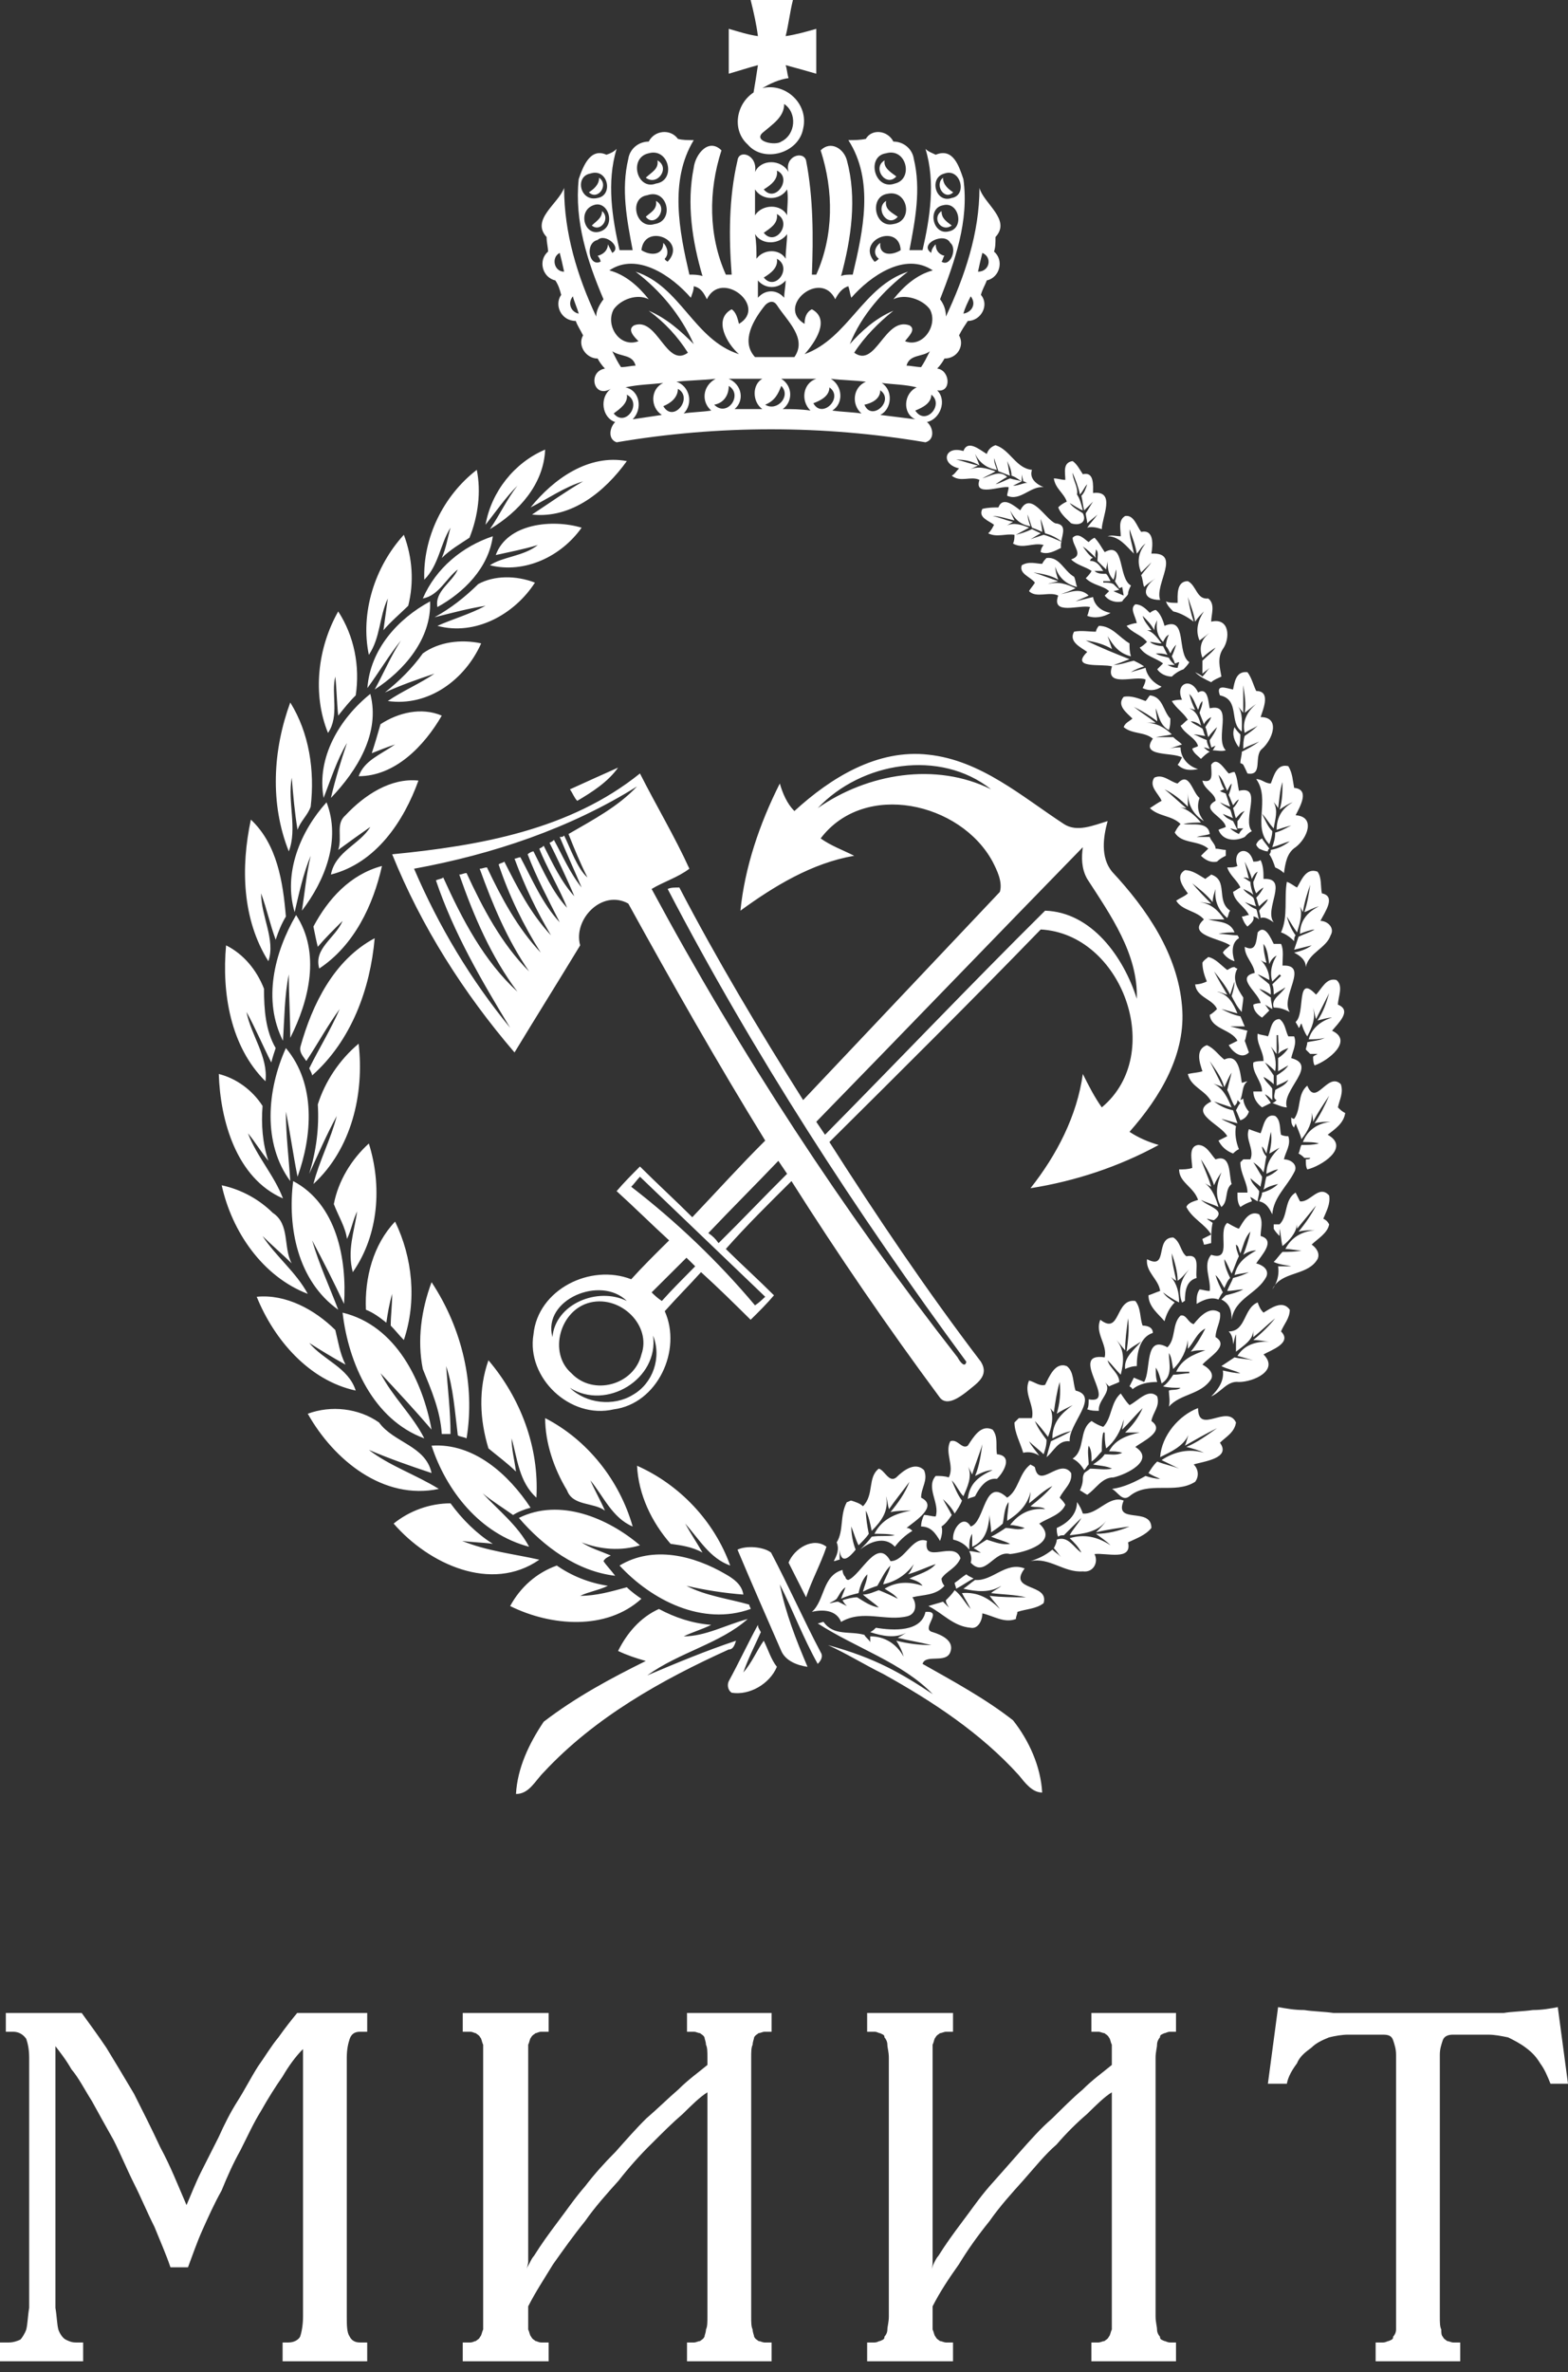 <svg xmlns:xlink="http://www.w3.org/1999/xlink" xmlns:svgjs="http://svgjs.com/svgjs" id="SvgjsSvg1009"
     xmlns="http://www.w3.org/2000/svg" version="1.1" width="86" height="130" viewBox="0 0 86 130">
    <rect x="0" y="0" width="86" height="130" fill="#333333" stroke="none"/>
    <title>Shape</title>
    <desc>Created with Avocode.</desc>
    <defs id="SvgjsDefs1010"></defs>
    <path id="SvgjsPath1011"
          d="M728.92 108.36C731.8 108.67 734.04 110.65 736.35 112.16C737.07 112.63 737.95 112.24 738.75 112C738.51 112.87 738.35 113.98 738.99 114.77C740.91 116.83 742.59 119.29 742.83 122.14C743.07 124.76 741.63 127.13 739.95 129.03C740.43 129.35 740.99 129.59 741.55 129.75C739.39 130.93 736.99 131.73 734.52 132.12C735.96 130.3 737.07 128.16 737.39 125.86C737.71 126.5 738.03 127.13 738.43 127.69C741.95 124.76 739.55 118.18 735.08 117.94C731.24 121.9 727.4 125.71 723.49 129.59C726.12 133.71 728.84 137.75 731.8 141.63C732.28 142.42 731.56 142.82 731 143.29C730.68 143.53 729.96 144.09 729.56 143.61C726.68 139.73 723.97 135.77 721.41 131.73C720.21 132.92 718.93 134.18 717.81 135.45C718.69 136.32 719.57 137.11 720.45 137.99C720.05 138.46 719.65 138.86 719.17 139.33C718.29 138.46 717.41 137.59 716.45 136.72C715.81 137.43 715.1 138.14 714.46 138.86C715.42 141 714.06 143.93 711.66 144.24C709.26 144.8 706.86 142.5 707.26 140.13C707.5 137.67 710.38 136.24 712.62 137.11C713.26 136.4 713.98 135.69 714.7 134.98C713.74 134.1 712.78 133.15 711.82 132.28C712.22 131.81 712.62 131.41 713.1 130.93C714.06 131.89 715.02 132.76 715.97 133.71C717.33 132.28 718.61 130.86 719.97 129.51C717.33 125.23 714.86 120.87 712.46 116.52C711.02 115.72 709.42 117.39 709.82 118.81C708.62 120.79 707.42 122.7 706.22 124.68C703.43 121.43 701.11 117.78 699.51 113.82C704.31 113.35 709.26 112.48 713.1 109.39C713.98 111.13 715.02 112.87 715.81 114.61C715.18 115.09 714.38 115.33 713.74 115.72C718.61 124.76 724.21 133.31 730.52 141.39C730.6 141.55 730.92 142.03 731 141.63C724.93 133.39 719.33 124.76 714.62 115.72C714.78 115.64 715.02 115.64 715.26 115.64C717.33 119.61 719.65 123.49 722.05 127.29C725.65 123.49 729.24 119.68 732.84 115.88C733 115.33 732.68 114.69 732.44 114.22C730.68 110.97 725.41 109.78 723.01 112.95C723.57 113.35 724.21 113.58 724.85 113.9C722.53 114.3 720.45 115.57 718.61 116.91C718.85 114.54 719.65 112.16 720.77 109.94C720.93 110.49 721.17 111.05 721.57 111.45C723.57 109.62 726.12 108.04 728.92 108.36ZM715.18 74.61C715.42 74.68 715.73 74.68 716.05 74.68C714.7 76.9 715.26 79.68 715.81 82.05C716.05 82.05 716.29 82.05 716.53 82.13C715.97 80.23 715.65 78.17 716.05 76.19C716.13 75.48 716.85 74.53 717.57 75.24C716.85 77.46 716.85 79.91 717.81 82.05C717.89 82.05 718.05 82.05 718.13 82.05C717.97 79.99 717.97 77.85 718.45 75.79C718.53 75.16 719.57 75.48 719.41 76.43C719.73 75.71 720.85 75.71 721.25 76.43C721.01 75.56 722.05 75.24 722.21 75.79C722.61 77.85 722.61 79.99 722.53 82.05C722.61 82.05 722.69 82.05 722.77 82.05C723.73 79.91 723.73 77.46 723.01 75.24C723.57 74.68 724.29 75.16 724.45 75.79C725.01 77.85 724.69 80.07 724.13 82.13C724.29 82.05 724.53 82.05 724.77 82.05C725.33 79.68 725.96 76.9 724.53 74.68C724.85 74.68 725.17 74.68 725.49 74.61C725.81 74.05 726.68 74.13 727 74.76C727.56 74.76 728.04 75.16 728.12 75.71C728.52 77.38 728.2 79.04 727.88 80.71C728.12 80.71 728.36 80.71 728.6 80.71C729 78.96 729.32 76.98 728.76 75.16C728.92 75.32 729.16 75.4 729.32 75.48C730.28 75.08 730.6 76.11 730.84 76.82C731.16 79.12 730.36 81.34 729.56 83.4C729.8 83.72 729.88 84.03 729.88 84.35C730.92 82.13 731.72 79.76 731.72 77.3C731.96 78.17 733.48 79.04 732.6 79.99C732.6 80.31 732.6 80.55 732.52 80.79C733.08 81.26 732.84 82.21 732.12 82.37C732.04 82.61 731.88 82.85 731.8 83.16C732.28 83.72 731.8 84.59 731.08 84.59C730.92 84.83 730.76 85.06 730.6 85.38C730.92 85.93 730.52 86.65 729.8 86.65C729.72 86.81 729.56 87.04 729.4 87.2C730.12 87.28 730.2 88.55 729.4 88.39C729.96 88.95 729.56 89.98 728.84 90.13C729.16 90.37 729.32 91.08 728.76 91.24C723.17 90.29 717.41 90.29 711.82 91.24C711.34 91.08 711.42 90.45 711.74 90.13C711.02 89.9 710.86 88.79 711.5 88.31C710.54 88.87 710.22 87.36 711.18 87.2C711.02 87.04 710.86 86.81 710.78 86.65C710.14 86.65 709.66 85.93 709.98 85.38C709.82 85.06 709.66 84.83 709.58 84.59C708.78 84.59 708.38 83.72 708.78 83.16C708.7 82.85 708.62 82.61 708.46 82.37C707.74 82.21 707.5 81.26 708.06 80.79C708.06 80.55 707.98 80.31 707.98 79.99C707.1 79.04 708.62 78.17 708.94 77.3C708.94 79.76 709.66 82.13 710.7 84.35C710.7 84.03 710.86 83.72 711.1 83.4C710.22 81.34 709.5 79.12 709.74 76.82C709.98 76.11 710.38 75.08 711.26 75.48C711.5 75.4 711.66 75.32 711.82 75.16C711.26 76.98 711.58 78.96 711.98 80.71C712.22 80.71 712.46 80.71 712.7 80.71C712.38 79.04 712.06 77.38 712.46 75.71C712.54 75.16 713.02 74.76 713.58 74.76C713.9 74.13 714.78 74.05 715.18 74.61ZM723.25 129.19C727.24 125.15 731.24 120.95 735.32 116.91C737.87 116.99 739.63 119.45 740.35 121.74C740.43 119.29 738.91 117.15 737.63 115.17C737.31 114.61 737.31 113.98 737.39 113.43C732.52 118.42 727.64 123.49 722.77 128.48C722.93 128.72 723.09 128.95 723.25 129.19ZM705.98 123.33C704.39 120.71 702.87 118.1 701.91 115.25C702.07 115.17 702.23 115.17 702.31 115.09C703.35 117.39 704.55 119.68 706.38 121.35C704.95 119.45 703.99 117.23 703.19 114.93C703.35 114.93 703.43 114.85 703.59 114.85C704.47 116.75 705.5 118.73 707.02 120.24C705.82 118.5 705.03 116.6 704.31 114.61C704.47 114.61 704.55 114.54 704.71 114.54C705.5 116.2 706.38 117.86 707.66 119.21C706.7 117.7 705.9 116.04 705.35 114.38C705.42 114.3 705.58 114.3 705.66 114.22C706.38 115.64 707.1 117.07 708.22 118.26C707.42 116.91 706.78 115.57 706.22 114.06C706.3 114.06 706.46 113.98 706.54 113.98C707.18 115.17 707.74 116.52 708.7 117.55C708.06 116.28 707.42 115.09 706.94 113.82C707.02 113.74 707.18 113.66 707.26 113.66C707.82 114.77 708.3 115.88 709.1 116.75C708.78 115.88 707.9 114.38 707.58 113.51C707.74 113.43 707.74 113.43 707.82 113.35C708.3 114.3 708.78 115.33 709.5 116.12C709.18 115.33 708.46 113.82 708.14 113.19C708.3 113.11 708.3 113.11 708.38 113.03C708.86 113.9 709.26 114.85 709.9 115.64C709.5 114.69 709.1 113.82 708.7 112.87C708.86 112.87 708.86 112.87 708.94 112.79C709.26 113.43 709.66 114.61 710.22 115.09C709.82 114.3 709.5 113.51 709.18 112.71C710.54 111.92 711.9 111.21 712.94 110.1C709.26 112.4 705.03 113.82 700.71 114.61C702.07 117.78 703.83 120.71 705.98 123.33ZM717.01 156.05C716.53 156.29 715.97 156.45 715.5 156.68C716.69 156.68 717.81 156.05 719.01 155.73C717.49 157.08 715.26 157.55 713.5 158.82C715.18 158.11 716.69 157.48 718.37 156.92C718.29 157.16 718.21 157.4 717.97 157.4C714.3 159.06 710.62 161.12 707.82 164.13C707.34 164.61 707.02 165.32 706.3 165.32C706.38 163.89 707.02 162.55 707.82 161.36C709.58 160.01 711.5 158.98 713.42 158.03C712.86 157.87 712.38 157.71 711.9 157.48C712.38 156.52 713.1 155.65 714.14 155.18C715.02 155.65 715.97 155.97 717.01 156.05ZM729.16 156.45C729.64 156.6 730.36 156.92 730.12 157.55C729.88 158.19 728.76 157.63 728.6 158.19C730.28 159.14 732.04 160.09 733.56 161.28C734.44 162.39 735.08 163.81 735.16 165.24C734.6 165.24 734.2 164.68 733.88 164.29C731.8 161.99 729.16 160.25 726.44 158.74C725.33 158.19 724.45 157.63 723.41 157.16C726.04 157.87 727.48 158.74 729.16 159.85C727.48 158.11 724.93 157.32 722.85 155.97C722.93 155.97 723.09 155.89 723.17 155.89C723.73 156.68 724.61 156.37 725.41 156.6C725.49 156.76 725.65 156.84 725.73 157C725.73 156.92 725.73 156.76 725.73 156.68C726.52 156.68 727.16 157.08 727.56 157.79C727.48 157.48 727.32 157.16 727.16 156.92C727.8 157.08 728.44 157.16 729.08 157.16C728.44 157 727.88 156.92 727.24 156.76C727.359 156.7 727.523 156.596 727.699 156.485C727.093 156.81 726.374 156.659 725.73 156.45C725.88 156.37 725.96 156.29 726.04 156.21C727 156.37 728.52 156.45 728.76 155.34C729.8 155.26 728.44 156.29 729.16 156.45ZM719.41 138.54C719.65 138.38 719.81 138.22 719.97 138.07C717.65 135.85 715.42 133.71 713.1 131.49C712.94 131.65 712.78 131.89 712.62 132.04C715.1 133.95 717.41 136.16 719.41 138.54ZM721.49 67C721.33 67.63 721.25 68.35 721.09 68.98C721.65 68.9 722.21 68.74 722.77 68.58C722.77 69.38 722.77 70.25 722.77 71.04C722.21 70.88 721.65 70.72 721.09 70.57C721.17 70.8 721.17 71.04 721.25 71.28C720.69 71.36 720.21 71.6 719.81 71.83C721.09 71.52 722.37 72.7 722.05 74.05C721.81 75.4 719.89 75.95 719.01 74.92C718.13 74.13 718.37 72.7 719.33 72.07C719.41 71.6 719.49 71.12 719.57 70.57C719.01 70.72 718.53 70.88 717.97 71.04C717.97 70.25 717.97 69.38 717.97 68.58C718.53 68.74 719.01 68.9 719.57 68.98C719.49 68.35 719.33 67.63 719.17 67C719.97 67 720.69 67 721.49 67ZM713.58 83.4C712.94 83.08 712.06 83.4 711.66 83.95C711.18 84.83 711.98 86.09 713.02 85.7C712.78 85.46 712.38 85.06 712.78 84.83C714.06 84.35 714.54 87.2 715.73 86.33C715.18 85.46 714.46 84.67 713.58 84.03C714.54 84.43 715.34 85.14 716.05 85.86C715.34 84.27 714.22 82.92 712.86 81.89C715.34 82.69 716.05 85.62 718.53 86.41C717.89 85.86 717.09 84.51 718.13 83.95C718.37 84.11 718.45 84.43 718.53 84.75C720.13 83.8 717.57 81.74 716.77 83.4C716.61 83.08 716.45 82.77 716.05 82.69C716.05 82.92 715.97 83.08 715.89 83.32C714.86 82.13 712.94 80.79 711.42 81.82C712.3 82.05 713.02 82.69 713.58 83.4ZM724.53 82.69C724.21 82.77 723.97 83.08 723.81 83.4C723.01 81.74 720.53 83.8 722.13 84.75C722.13 84.43 722.21 84.11 722.53 83.95C723.57 84.51 722.69 85.78 722.13 86.41C724.53 85.54 725.33 82.69 727.8 81.89C726.44 82.92 725.25 84.27 724.61 85.86C725.25 85.14 726.04 84.43 727 84.03C726.2 84.67 725.41 85.46 724.85 86.33C726.04 87.2 726.52 84.35 727.88 84.83C728.28 85.06 727.8 85.46 727.64 85.7C728.6 86.09 729.48 84.83 729 83.95C728.6 83.4 727.64 83.08 727 83.4C727.56 82.69 728.28 82.05 729.16 81.82C727.64 80.79 725.73 82.13 724.69 83.32C724.61 83.08 724.61 82.92 724.53 82.69ZM734.76 147.41C735 148.68 736.12 146.86 736.75 147.73C736.83 148.29 736.35 148.6 736.12 149.08C736.27 149.24 736.35 149.32 736.43 149.47C736.19 150.03 735.48 150.19 735 150.5C736.12 151.53 734.2 152.09 733.4 152.17C732.52 151.93 732.04 153.51 731.24 152.64C731.32 152.4 731.24 152.17 731.16 152.01C731.4 152.01 731.56 152.09 731.8 152.09C731.64 152.01 731.56 151.93 731.4 151.85C731.64 151.69 731.88 151.53 732.12 151.38C732.6 151.53 733 151.69 733.4 151.61C733.08 151.45 732.76 151.38 732.36 151.22C732.68 151.06 732.92 150.9 733.16 150.74C733.48 150.74 733.88 150.9 734.2 150.74C733.96 150.66 733.64 150.58 733.4 150.58C733.88 149.95 734.52 149.63 735.32 149.71C735.16 149.55 734.76 149.63 734.52 149.55C734.92 149.24 735.4 148.84 735.72 148.44C735.24 148.68 734.84 149.08 734.44 149.39C734.44 149.24 734.52 149 734.52 148.76C734.36 149.47 733.88 149.95 733.24 150.35C733.24 149.95 733.32 149.63 733.32 149.32C733.08 149.63 733.08 150.11 733 150.5C732.84 150.66 732.6 150.82 732.36 150.98C732.36 150.66 732.28 150.35 732.28 150.03C732.2 150.82 732.04 151.45 731.32 151.77C731.32 151.53 731.32 151.3 731.32 151.06C731.16 151.3 731.16 151.61 731.16 151.93C730.92 151.61 730.6 151.45 730.28 151.38C730.2 150.82 730.84 149.95 731.24 150.66C732.04 150.42 731.96 147.89 733.24 149.08C733.88 148.68 733.88 147.73 734.52 147.26C734.6 147.33 734.68 147.33 734.76 147.41ZM728.84 151.45C728.6 152.8 730.36 151.38 730.68 152.4C730.44 152.96 729.88 153.12 729.64 153.51C729.64 153.67 729.72 153.83 729.8 153.91C729.32 154.46 728.6 154.39 728.04 154.54C728.28 154.86 728.28 155.42 727.8 155.57C726.6 155.89 725.33 155.18 724.13 155.89C723.89 155.26 723.17 155.18 722.53 155.34C723.25 154.7 723.09 153.36 724.21 153.04C724.21 153.2 724.29 153.36 724.37 153.43C724.37 153.51 724.45 153.59 724.53 153.59C725.25 153.28 726.12 151.22 726.84 152.56C727.64 152.56 728.04 151.14 728.84 151.45ZM696.79 138.94C699.75 139.65 701.19 142.74 701.67 145.35C700.79 144.32 699.83 143.29 698.87 142.26C699.51 143.53 700.63 144.56 701.27 145.83C698.47 144.8 697.11 141.71 696.79 138.94ZM743.71 144.17C743.71 145.67 745.31 143.93 745.79 144.96C745.71 145.51 745.23 145.75 744.91 146.07C745.55 146.94 743.95 147.1 743.47 147.26C743.71 147.49 743.79 147.89 743.55 148.21C742.43 148.92 740.99 148.13 739.95 149C739.55 149.32 739.31 148.76 738.99 148.6C739.63 148.52 740.27 148.21 740.83 147.89C741.07 147.97 741.39 148.05 741.63 148.05C741.47 147.97 741.23 147.89 740.99 147.73C741.15 147.49 741.23 147.33 741.47 147.1C741.87 147.26 742.27 147.33 742.67 147.49C742.35 147.33 742.03 147.18 741.71 147.02C742.43 146.54 743.23 146.38 744.03 146.62C743.71 146.46 743.39 146.38 743.07 146.3C743.63 146.07 744.19 145.67 744.75 145.27C744.11 145.59 743.55 145.91 742.99 146.23C743.052 146.105 743.115 145.835 743.177 145.646C742.896 146.27 742.228 146.561 741.63 146.86C741.71 145.67 742.67 144.56 743.71 144.17ZM698.79 144.96C699.59 146.07 701.35 146.23 701.67 147.73C700.47 147.33 699.35 146.94 698.23 146.46C699.35 147.33 700.79 147.81 702.07 148.6C699.03 149.24 696.31 147.02 694.88 144.48C696.15 144.01 697.67 144.17 698.79 144.96ZM702.71 149.39C703.35 150.27 704.15 151.06 705.03 151.61C704.47 151.53 703.91 151.53 703.35 151.45C704.71 152.01 706.22 152.17 707.58 152.48C704.95 154.31 701.51 152.72 699.59 150.5C700.47 149.79 701.59 149.39 702.71 149.39ZM698.55 118.42C698.31 121.19 697.27 124.04 695.12 125.94C695.12 125.86 695.04 125.71 694.96 125.55C695.51 124.44 696.15 123.41 696.63 122.3C695.99 123.17 695.43 124.2 694.8 125.15C694.64 124.91 694.4 124.68 694.48 124.36C695.12 122.06 696.31 119.61 698.55 118.42ZM720.29 152.09C721.25 153.91 722.05 155.73 723.01 157.55C723.17 157.79 723.01 158.03 722.85 158.19C722.05 156.76 721.49 155.26 720.77 153.83C721.09 155.42 721.65 156.84 722.29 158.35C721.73 158.27 721.09 158.03 720.85 157.48C720.05 155.65 719.25 153.83 718.45 151.93C718.93 151.69 719.89 151.77 720.29 152.09ZM707.1 149.63C706.78 149.71 706.38 149.87 706.14 150.03C705.58 149.63 704.95 149.24 704.47 148.84C705.35 149.79 706.38 150.58 707.02 151.77C704.31 151.06 702.47 148.68 701.67 146.23C703.99 146.07 705.9 147.81 707.1 149.63ZM732.44 145.35C732.76 145.75 732.6 146.23 732.68 146.7C733.56 146.78 733.08 147.65 732.68 148.05C732.12 147.97 731.72 148.52 731.48 149C731.32 149.08 731.16 149.08 731.08 149.16C731.16 148.29 731.72 147.89 732.44 147.57C732.12 147.57 731.8 147.73 731.48 147.89C731.72 147.33 731.8 146.7 731.88 146.15C731.72 146.7 731.48 147.26 731.32 147.81C731.268 147.705 731.181 147.531 731.105 147.382C731.332 147.944 731.054 148.5 730.84 149C730.6 148.76 730.44 148.36 730.2 148.13C730.36 148.52 730.52 148.92 730.76 149.24C730.68 149.47 730.52 149.71 730.36 149.95C730.2 149.63 729.96 149.39 729.72 149.16C729.88 149.47 730.04 149.71 730.2 150.03C730.04 150.27 729.88 150.5 729.64 150.66C729.72 150.9 729.64 151.22 729.56 151.45C729.32 151.06 729.08 150.66 728.52 150.66C728.52 150.42 728.6 150.19 728.68 150.03C728.92 150.03 729.08 150.11 729.32 150.11C729.56 149.39 728.76 148.52 729.32 147.89C729.56 147.89 729.8 147.89 730.04 147.97C730.36 147.33 729.8 146.62 730.12 145.99C730.52 145.83 730.76 146.46 731.08 146.23C731.4 145.75 731.8 145.04 732.44 145.35ZM712.7 150.66C711.58 150.19 711.1 149 710.38 148.13C710.62 148.68 710.94 149.24 711.18 149.79C710.54 149.32 709.42 149.55 709.1 148.68C708.38 147.49 707.9 146.07 707.9 144.72C710.22 145.91 711.98 148.13 712.7 150.66ZM692.96 133.47C693.92 134.1 693.52 135.37 694 136.24C693.52 135.77 692.96 135.29 692.4 134.74C693.12 135.85 694.24 136.72 694.88 137.91C692.4 136.96 690.72 134.5 690.16 131.96C691.28 132.2 692.24 132.76 692.96 133.47ZM696.39 139.89C696.55 140.52 696.63 141.15 696.95 141.79C696.23 141.39 695.59 141 694.96 140.6C695.75 141.55 697.11 141.95 697.51 143.21C694.96 142.66 693.04 140.44 692.08 138.07C693.68 137.91 695.27 138.78 696.39 139.89ZM718.05 152.8C716.93 152.4 716.37 151.38 715.58 150.5C715.89 151.06 716.21 151.53 716.53 152.09C715.97 151.77 715.34 151.69 714.78 151.61C713.74 150.42 713.02 148.92 712.94 147.33C715.26 148.36 717.17 150.35 718.05 152.8ZM728.68 147.57C728.92 148.13 728.52 148.52 728.52 149.08C729.48 149.55 728.2 150.35 727.72 150.74C727.88 150.74 727.96 150.82 728.04 150.9C727.64 151.14 727.32 151.45 727.08 151.77C726.52 151.14 725.65 151.53 725.17 151.93C725.41 151.69 725.65 151.45 725.81 151.22C726.28 151.14 726.68 151.22 727.08 151.14C726.76 151.06 726.36 151.06 725.96 151.06C726.36 150.27 727.08 149.95 727.96 149.79C727.56 149.79 727.24 149.79 726.84 149.87C727.24 149.39 727.64 148.84 727.88 148.21C727.48 148.76 727.08 149.24 726.76 149.71C726.68 149.47 726.68 149.24 726.6 149C726.76 149.79 726.36 150.35 725.81 150.9C725.73 150.5 725.65 150.11 725.49 149.79C725.49 150.19 725.57 150.66 725.65 151.06C725.49 151.3 725.25 151.53 725.09 151.69C724.93 151.38 724.85 151.06 724.69 150.66C724.69 151.06 724.77 151.53 724.93 151.93C724.61 152.33 724.13 152.8 724.05 151.93C724.05 152.17 724.05 152.33 724.05 152.48C723.97 152.48 723.81 152.56 723.73 152.56C723.89 152.25 724.05 151.93 723.89 151.53C724.29 150.9 724.05 150.03 724.45 149.32C724.53 149.32 724.61 149.24 724.69 149.24C724.93 149.32 725.17 149.39 725.33 149.55C725.96 148.92 725.57 147.97 726.2 147.49C726.52 147.57 726.76 148.29 727.16 147.97C727.56 147.57 728.2 147.1 728.68 147.57ZM744.91 138.94C744.99 139.41 744.67 139.81 744.67 140.28C745.47 140.76 744.27 141.39 743.95 141.79C744.27 141.95 744.59 142.26 744.43 142.58C743.87 143.45 742.75 143.37 742.11 144.09C742.19 143.77 742.11 143.45 742.11 143.21C742.27 143.14 742.59 143.21 742.75 143.06C742.43 143.06 742.11 143.06 741.79 142.98C742.03 142.82 742.19 142.58 742.35 142.34C742.67 142.34 742.99 142.26 743.23 142.26L743.23 142.18C742.99 142.18 742.75 142.18 742.51 142.18C742.83 141.47 743.47 141.23 744.11 141C743.79 141 743.55 141 743.31 141.08C743.63 140.68 743.87 140.28 744.11 139.81C743.63 140.05 743.47 140.6 743.15 140.92C743.15 140.76 743.15 140.6 743.15 140.44C743.07 141 742.83 141.55 742.35 142.03C742.27 141.71 742.27 141.39 742.11 141.15C742.11 141.71 742.35 142.42 741.71 142.82C741.63 142.5 741.55 142.18 741.39 141.95C741.39 142.26 741.39 142.5 741.47 142.74C740.99 142.74 740.51 142.82 740.11 143.14C740.11 143.06 739.95 142.98 739.95 142.98C740.03 142.82 740.11 142.66 740.19 142.5C740.35 142.58 740.59 142.66 740.75 142.74C741.15 142.11 740.75 140.13 742.03 140.84C742.51 140.36 742.27 139.57 742.75 139.1C743.07 139.02 743.15 139.49 743.47 139.57C743.79 139.17 744.35 138.54 744.91 138.94ZM739.63 149.24C739.07 150.58 741.15 149.55 741.15 150.74C740.83 151.14 740.35 151.3 739.87 151.53C740.11 152.56 738.67 152.09 738.03 152.17C738.27 152.64 737.95 153.2 737.39 153.12C736.35 153.2 735.56 152.33 734.52 152.56C735 152.4 735.32 152.25 735.72 151.93C735.88 152.09 736.04 152.17 736.19 152.33C736.04 152.17 735.96 152.01 735.8 151.85C735.88 151.69 735.96 151.53 735.96 151.38C736.59 151.14 736.91 151.85 737.31 152.09C737.15 151.77 736.91 151.53 736.67 151.3C737.47 151.06 738.19 151.22 738.91 151.69C738.67 151.45 738.43 151.3 738.11 151.06C738.75 151.06 739.39 150.9 739.95 150.66C739.39 150.74 738.75 150.82 738.11 150.98C738.35 150.74 738.51 150.58 738.67 150.35C738.19 150.98 737.39 151.06 736.67 151.14C736.83 150.82 737.15 150.5 737.31 150.19C736.99 150.5 736.67 150.82 736.35 151.14C736.27 151.14 736.12 151.14 736.04 151.22C735.96 151.06 735.96 150.9 735.96 150.74C736.51 150.5 737.07 150.03 737.07 149.32C737.23 149.55 737.31 149.71 737.39 149.95C738.19 150.03 738.83 148.92 739.63 149.24ZM739.95 144.01C740.43 143.77 740.99 143.06 741.47 143.53C741.63 144.09 741.23 144.4 741.15 144.88C741.95 145.43 740.67 145.99 740.27 146.3C741.39 147.02 739.79 147.81 739.07 147.97C738.43 147.97 738.11 148.6 737.63 148.92C737.47 148.84 737.39 148.76 737.23 148.68C737.31 148.52 737.39 148.29 737.39 148.05C737.39 147.97 737.39 147.89 737.47 147.73C737.55 147.65 737.71 147.57 737.79 147.49C738.19 147.49 738.59 147.57 738.99 147.49C738.67 147.33 738.27 147.33 737.95 147.26C738.19 147.1 738.43 146.94 738.59 146.7C738.91 146.7 739.23 146.78 739.55 146.62C739.31 146.54 739.07 146.54 738.83 146.54C739.15 145.91 739.79 145.67 740.51 145.51C740.27 145.51 739.95 145.51 739.71 145.51C740.11 145.12 740.43 144.72 740.67 144.17C740.27 144.56 739.95 144.96 739.55 145.35C739.55 145.2 739.63 145.04 739.63 144.8C739.47 145.43 739.15 145.99 738.67 146.38C738.59 146.07 738.59 145.75 738.59 145.51L738.51 145.51C738.43 145.83 738.43 146.23 738.43 146.54C738.27 146.7 738.11 146.94 737.87 147.1C737.87 146.78 737.87 146.46 737.71 146.23C737.63 146.54 737.71 146.94 737.71 147.26C737.63 147.33 737.55 147.49 737.47 147.57C737.31 147.33 737.15 147.1 736.83 146.94C737.55 146.46 737.15 145.35 737.87 144.88C738.11 145.04 738.27 145.12 738.51 145.2C738.99 144.72 738.91 143.85 739.47 143.37C739.63 143.61 739.79 143.85 739.95 144.01ZM700.95 109.78C700.15 112 698.63 114.3 696.15 114.93C696.39 113.66 697.75 113.27 698.31 112.32C697.75 112.71 697.19 113.11 696.55 113.58C696.79 112.87 696.39 112.16 696.95 111.68C697.99 110.57 699.43 109.62 700.95 109.78ZM713.1 151.69C712.06 152.01 710.94 151.93 709.9 151.53C710.38 151.85 710.94 152.01 711.5 152.25C711.34 152.33 711.18 152.4 711.1 152.56C711.26 152.8 711.5 153.04 711.74 153.36C709.66 153.12 707.82 151.77 706.46 150.19C708.7 149.08 711.34 150.19 713.1 151.69ZM692.4 127.61C692.32 128.64 692.4 129.67 692.72 130.62C692.32 130.14 692 129.59 691.6 129.11C692.08 130.38 693.04 131.41 693.52 132.68C690.96 131.57 690.08 128.4 690 125.86C690.96 126.1 691.84 126.74 692.4 127.61ZM717.81 153.28C718.21 153.51 718.69 153.83 718.77 154.39C717.73 154.31 716.69 154.15 715.65 153.91C716.69 154.46 717.97 154.62 719.09 154.94C719.09 155.02 719.17 155.1 719.17 155.18C716.53 156.13 713.74 154.7 711.98 152.8C713.82 151.69 716.05 152.25 717.81 153.28ZM701.67 137.27C703.35 139.81 704.07 142.9 703.59 145.83C703.43 145.75 703.27 145.75 703.11 145.67C702.95 144.4 702.87 143.06 702.47 141.87C702.55 143.06 702.71 144.32 702.71 145.59C702.55 145.59 702.39 145.59 702.23 145.59C702.15 144.32 701.67 143.21 701.19 142.03C700.87 140.44 701.11 138.78 701.67 137.27ZM707.42 149.08C706.46 148.21 706.38 146.94 706.06 145.83C706.06 146.46 706.22 147.02 706.3 147.65C705.82 147.18 705.27 146.78 704.79 146.38C704.31 144.8 704.23 143.14 704.79 141.55C706.54 143.61 707.58 146.3 707.42 149.08ZM747.06 133.55C747.3 133.95 747.14 134.34 747.14 134.74C748.02 134.98 747.14 135.85 746.9 136.24C747.22 136.32 747.62 136.56 747.46 136.96C746.98 137.91 745.71 138.14 745.55 139.33C745.55 138.86 745.47 138.46 744.99 138.22C745.07 138.14 745.15 138.07 745.23 137.99C745.55 137.91 745.87 137.83 746.19 137.67C745.87 137.67 745.63 137.75 745.31 137.75C745.39 137.51 745.55 137.27 745.63 137.04C745.95 136.96 746.19 136.88 746.5 136.72C746.19 136.8 745.95 136.8 745.71 136.88C745.87 136.16 746.35 135.85 746.9 135.53C746.66 135.53 746.42 135.61 746.19 135.77C746.35 135.37 746.5 134.9 746.58 134.5C746.27 134.82 746.19 135.29 746.03 135.69C745.95 135.53 745.95 135.29 745.79 135.21C745.79 135.45 745.87 135.61 745.95 135.85C745.79 136.16 745.71 136.48 745.55 136.8C745.39 136.48 745.31 136.24 745.15 136.01C745.15 136.32 745.31 136.72 745.47 137.04C745.31 137.19 745.23 137.43 745.15 137.59C744.99 137.35 744.91 137.11 744.67 136.88C744.75 137.19 744.91 137.51 745.07 137.83C744.99 137.91 744.91 138.07 744.83 138.22C744.43 138.07 744.03 138.22 743.63 138.46C743.63 138.14 743.63 137.91 743.79 137.67C743.95 137.67 744.11 137.75 744.35 137.75C744.43 137.11 743.95 136.32 744.43 135.77C745.63 136.16 744.75 134.5 745.31 134.02C745.47 134.1 745.71 134.26 745.95 134.34C746.19 133.95 746.5 133.31 747.06 133.55ZM732.36 110.26C729.56 108.04 725.25 108.75 722.85 111.29C725.57 109.39 729.32 108.75 732.36 110.26ZM708.54 152.8C709.34 153.36 710.3 153.75 711.34 153.91C710.86 154.15 710.3 154.23 709.82 154.46C710.7 154.46 711.5 154.23 712.38 153.99C712.62 154.23 712.94 154.46 713.18 154.62C711.26 156.37 708.22 156.13 705.98 155.02C706.54 153.99 707.42 153.2 708.54 152.8ZM746.98 138.38C747.06 138.62 747.14 138.78 747.3 138.94C747.7 138.7 748.34 138.22 748.74 138.78C748.74 139.25 748.42 139.57 748.26 139.97C748.9 140.6 747.7 141 747.3 141.23C748.18 142.11 746.74 142.74 745.95 142.74C745.31 142.66 744.99 143.29 744.43 143.53C744.83 143.14 745.15 142.66 745.07 142.11C745.39 142.18 745.71 142.26 746.03 142.26C745.71 142.11 745.31 142.03 744.99 141.87C745.23 141.71 745.47 141.55 745.71 141.39C746.03 141.47 746.35 141.47 746.74 141.55C746.42 141.47 746.19 141.39 745.87 141.31C746.27 140.68 746.9 140.52 747.62 140.52C747.38 140.52 747.06 140.44 746.74 140.44C747.22 140.05 747.62 139.65 747.94 139.25C747.54 139.57 747.14 139.97 746.74 140.28C746.74 140.2 746.74 140.05 746.74 139.89C746.74 140.44 746.19 140.76 745.79 141.08C745.79 140.76 745.79 140.44 745.79 140.13C745.71 140.28 745.71 140.44 745.63 140.68C745.63 140.36 745.55 140.13 745.39 139.97C746.35 139.97 746.19 138.7 746.98 138.38ZM740.27 138.3C740.59 138.7 740.51 139.25 740.67 139.65C740.91 139.65 741.23 139.73 741.23 140.05C740.51 140.28 740.35 141.15 740.35 141.87C740.11 141.87 739.87 141.95 739.71 142.03C739.63 141.39 740.19 141 740.59 140.52C740.35 140.68 740.03 140.84 739.79 141.08C739.87 140.44 739.95 139.89 739.87 139.25C739.79 139.89 739.71 140.44 739.71 141C739.55 140.84 739.39 140.6 739.23 140.44C739.71 141 739.63 141.71 739.47 142.34C739.23 142.11 738.99 141.79 738.75 141.55C738.83 141.95 739.39 142.26 739.39 142.74C739.23 142.82 738.99 142.9 738.83 142.98C738.769 142.919 738.707 142.857 738.61 142.76C739.037 143.269 738.195 143.728 738.27 144.32C738.03 144.32 737.87 144.32 737.63 144.24C737.71 144.09 737.71 143.93 737.71 143.69C739.39 144.01 736.51 141.08 738.59 141.39C738.75 140.68 738.03 140.05 738.35 139.33C739.47 140.2 739.15 138.14 740.27 138.3ZM697.67 124.2C697.99 126.97 697.27 129.98 695.19 131.89C695.51 130.62 696.15 129.43 696.47 128.16C695.91 129.19 695.43 130.3 694.96 131.33C695.35 130.06 695.51 128.8 695.43 127.53C695.83 126.26 696.63 125.07 697.67 124.2ZM709.34 142.26C710.54 143.53 712.78 142.9 713.18 141.23C713.74 139.65 712.06 137.99 710.38 138.38C708.7 138.78 708.06 141.15 709.34 142.26ZM734.2 152.96C733.24 154.23 735.56 153.75 735.24 154.86C734.84 155.18 734.28 155.18 733.8 155.34C733.8 155.49 733.72 155.57 733.72 155.73C733.08 155.97 732.52 155.57 731.88 155.42C731.88 155.81 731.64 156.29 731.24 156.21C730.28 156.13 729.72 155.42 728.92 155.02C729.16 154.94 729.48 154.86 729.72 154.78C729.8 154.86 729.96 155.02 730.04 155.1C729.96 154.94 729.88 154.86 729.88 154.7C730.04 154.54 730.2 154.39 730.36 154.15C730.76 154.46 730.92 154.86 731.24 155.18C731.08 154.86 730.92 154.62 730.76 154.31C731.64 154.23 732.28 154.62 732.84 155.18C732.68 154.94 732.44 154.7 732.28 154.46C732.92 154.54 733.56 154.54 734.28 154.54C733.64 154.39 733 154.39 732.36 154.31C732.52 154.15 732.76 154.07 732.92 153.91C732.28 154.31 731.56 154.23 730.84 154.07C731.08 153.91 731.24 153.75 731.48 153.59C732.44 153.67 733.16 152.56 734.2 152.96ZM698.95 114.46C698.47 116.6 697.43 118.81 695.51 120.08C695.19 118.97 696.39 118.42 696.79 117.47C696.31 117.94 695.83 118.42 695.43 118.89C695.35 118.58 695.27 118.18 695.19 117.78C695.99 116.28 697.19 114.93 698.95 114.46ZM692.48 121.19C692.48 122.3 692.56 123.49 693.12 124.44C693.04 124.68 692.96 124.91 692.88 125.23C692.4 124.28 692 123.33 691.52 122.46C691.76 123.73 692.72 124.91 692.56 126.26C690.64 124.36 690.16 121.43 690.4 118.81C691.36 119.29 692.08 120.16 692.48 121.19ZM696.87 138.46C696.31 137.27 695.75 136.16 695.12 134.98C695.51 136.32 696.07 137.51 696.55 138.78C694.32 137.19 693.76 134.26 694.08 131.73C696.47 132.99 697.03 136.01 696.87 138.46ZM745.15 125.07C745.95 124.68 746.03 125.86 746.11 126.34C746.19 126.34 746.35 126.26 746.42 126.26C746.11 126.5 746.19 126.89 746.03 127.29L746.19 127.21C746.19 127.45 746.35 127.77 746.5 127.92C746.42 128.16 746.27 128.32 746.03 128.4C745.95 128.24 745.87 128 745.79 127.85C745.87 127.69 745.95 127.53 746.03 127.45C745.95 127.37 745.95 127.37 745.87 127.29C745.87 127.45 745.79 127.53 745.71 127.61C745.55 127.37 745.47 127.05 745.31 126.74C745.39 126.42 745.47 126.1 745.55 125.79C745.39 126.02 745.31 126.26 745.15 126.58C744.99 126.02 744.67 125.63 744.35 125.15C744.59 125.63 744.83 126.1 745.07 126.58C744.944 126.517 744.719 126.454 744.551 126.391C745.101 126.652 745.326 127.167 745.55 127.69C745.31 127.61 744.83 127.45 744.59 127.37C744.91 127.61 745.23 127.77 745.63 127.85C745.71 128.08 745.79 128.32 745.87 128.56C745.55 128.48 745.31 128.4 744.99 128.32C745.23 128.48 745.55 128.56 745.79 128.72C745.71 129.11 745.79 129.59 745.95 129.98C745.79 130.06 745.71 130.14 745.63 130.22C745.23 130.06 744.99 129.83 744.83 129.51C744.99 129.43 745.15 129.35 745.31 129.27C744.99 128.64 743.15 128 744.43 127.37C744.11 126.74 743.31 126.58 743.15 125.86C743.47 125.79 743.71 125.79 743.95 125.71C743.79 125.23 743.55 124.52 744.19 124.28C744.59 124.44 744.83 124.83 745.15 125.07ZM742.59 109.94C743.23 109.23 743.39 110.42 743.79 110.73C743.63 111.21 743.71 111.6 744.03 112C743.39 111.6 743.15 111.05 743.15 110.42C743.15 110.65 743.15 110.97 743.15 111.21C742.75 110.81 742.35 110.49 741.87 110.26C742.27 110.57 742.67 110.97 743.07 111.29C742.983 111.29 742.85 111.266 742.72 111.245C743.157 111.351 743.541 111.685 743.87 112.08C743.55 112.08 743.23 112.08 742.91 112.16C743.39 112.24 744.27 112 744.35 112.71C744.11 112.79 743.87 112.79 743.63 112.87C743.87 112.87 744.11 112.87 744.35 112.87C744.43 113.11 744.67 113.27 744.67 113.51C744.83 113.51 745.07 113.58 745.23 113.58C745.23 113.66 745.23 113.82 745.23 113.9C745.07 113.98 744.91 114.06 744.75 114.22C744.43 114.3 744.11 114.14 743.87 113.9C744.03 113.74 744.11 113.66 744.27 113.51C743.71 113.03 742.83 113.27 742.43 112.63C742.51 112.48 742.59 112.32 742.75 112.16C742.27 111.68 741.55 111.76 741.07 111.29C741.31 111.13 741.55 110.97 741.71 110.89C741.55 110.49 740.99 110.1 741.31 109.62C741.79 109.39 742.19 109.86 742.59 109.94ZM717.41 135.13C718.69 133.87 719.89 132.6 721.17 131.33C721.01 131.09 720.85 130.86 720.69 130.62C719.41 131.96 718.13 133.23 716.85 134.58C717.09 134.74 717.25 134.9 717.41 135.13ZM736.51 141.87C736.91 142.18 736.83 142.74 736.99 143.21C738.35 143.53 736.59 145.04 736.67 145.99C736.04 145.91 735.8 146.54 735.4 146.86C735.48 146.54 735.56 146.3 735.64 145.99C735.96 145.83 736.35 145.67 736.75 145.43C736.35 145.51 736.04 145.67 735.72 145.83C735.72 144.96 736.19 144.48 736.83 144.01C736.51 144.17 736.19 144.32 735.96 144.48C736.12 143.93 736.19 143.37 736.12 142.74C735.96 143.29 735.88 143.85 735.8 144.4C735.733 144.333 735.666 144.254 735.605 144.172C735.818 144.664 735.675 145.237 735.48 145.75C735.24 145.43 735 145.12 734.76 144.88C734.92 145.27 735.16 145.59 735.4 145.91C735.4 146.23 735.32 146.46 735.24 146.7C735 146.46 734.68 146.23 734.44 145.99C734.6 146.3 734.84 146.54 735 146.78C734.76 146.62 734.44 146.54 734.12 146.62C733.96 146.07 733.64 145.51 733.64 144.96C733.72 144.88 733.8 144.8 733.88 144.72C734.12 144.72 734.36 144.72 734.6 144.72C734.76 144.01 734.12 143.37 734.44 142.66C734.76 142.74 735 142.98 735.32 142.9C735.56 142.42 735.88 141.63 736.51 141.87ZM743.15 98.85C743.63 99.09 743.63 99.88 744.27 99.8C744.67 100.12 744.43 100.67 744.43 101.07C745.47 100.83 745.47 102.02 745.07 102.57C744.75 103.05 744.91 103.6 744.99 104.08C744.83 104.16 744.59 104.24 744.43 104.39C744.11 104.24 743.79 104.08 743.55 103.84C743.71 103.92 743.87 104 743.95 104.08C744.11 103.92 744.19 103.76 744.35 103.6C744.27 103.68 744.03 103.84 743.95 103.92C743.95 103.68 743.95 103.44 743.95 103.21C744.19 102.97 744.51 102.73 744.67 102.49C744.43 102.65 744.19 102.81 743.95 103.05C743.71 102.41 743.95 101.94 744.43 101.62C744.19 101.78 744.03 101.94 743.79 102.1C743.55 101.54 743.71 100.99 744.03 100.51C743.87 100.67 743.71 100.83 743.55 101.07C743.47 100.59 743.31 100.2 743.15 99.72C743.23 100.2 743.31 100.59 743.47 101.07C743.15 100.83 742.75 100.59 742.35 100.51C742.19 100.35 742.03 100.2 741.95 99.96C742.11 100.04 742.35 100.04 742.59 100.04C742.59 99.64 742.51 98.85 743.15 98.85ZM704.15 92.75C704.39 93.94 704.23 95.28 703.75 96.47C703.27 96.79 702.71 97.11 702.23 97.58C702.47 97.03 702.55 96.47 702.71 95.92C702.15 96.79 702.07 97.98 701.27 98.77C701.19 96.47 702.31 94.17 704.15 92.75ZM704.39 102.26C703.51 104.24 701.51 105.74 699.27 105.42C700.07 104.87 701.03 104.47 701.83 103.92C700.87 104.24 699.99 104.55 699.11 104.95C699.91 104.32 700.63 103.6 701.19 102.81C702.07 102.18 703.27 102.02 704.39 102.26ZM693.68 117.23C693.44 117.63 693.28 118.02 693.12 118.5C692.8 117.63 692.64 116.83 692.32 115.96C692.32 117.23 693.12 118.5 692.72 119.68C691.28 117.39 691.2 114.54 691.76 111.92C693.2 113.27 693.52 115.33 693.68 117.23ZM709.26 143.06C710.14 143.93 711.66 144.09 712.7 143.45C713.82 142.82 714.3 141.39 713.82 140.2C714.14 142.58 711.26 144.32 709.26 143.06ZM740.83 105.42C740.91 105.35 740.99 105.19 741.07 105.11C741.79 105.19 741.79 105.98 742.19 106.38C742.19 106.61 742.19 106.77 742.11 107.01C741.63 106.77 741.55 106.22 741.39 105.82C741.39 106.06 741.47 106.3 741.47 106.53C741.07 106.22 740.67 105.98 740.19 105.74C740.59 106.06 740.99 106.3 741.39 106.61C741.23 106.61 740.99 106.61 740.83 106.61C741.39 106.61 741.87 106.85 742.27 107.25C741.95 107.33 741.71 107.33 741.39 107.4C741.71 107.4 742.03 107.4 742.35 107.4C742.51 107.56 742.67 107.64 742.83 107.8C742.59 107.88 742.35 107.96 742.11 108.04C742.35 107.96 742.59 107.96 742.75 107.96C742.75 108.51 743.15 108.99 743.71 109.15C743.31 109.23 742.91 109.23 742.59 108.91C742.67 108.83 742.75 108.67 742.83 108.51C742.27 108.2 740.51 108.51 741.23 107.48C740.75 107.09 740.11 107.25 739.63 106.85C739.71 106.61 739.95 106.53 740.11 106.38C739.79 106.06 739.23 105.66 739.63 105.19C740.03 105.11 740.43 105.27 740.83 105.42ZM747.94 128.16C748.26 128.4 748.18 128.88 748.26 129.19C748.42 129.27 748.58 129.27 748.66 129.27C748.82 129.75 748.5 130.14 748.42 130.54C748.82 130.54 749.22 130.86 748.98 131.25C748.58 132.04 747.86 132.6 747.78 133.55C747.62 133.23 747.46 132.92 747.06 132.84C747.14 132.68 747.22 132.52 747.22 132.36C747.54 132.28 747.86 132.12 748.1 131.89C747.78 131.96 747.54 132.04 747.3 132.2C747.38 131.96 747.38 131.73 747.46 131.49C747.7 131.41 747.94 131.25 748.1 131.09C747.94 131.09 747.62 131.25 747.46 131.33C747.46 130.7 747.78 130.3 748.18 129.9C748.02 129.98 747.78 130.14 747.62 130.22C747.7 129.83 747.78 129.43 747.7 129.03C747.62 129.43 747.54 129.83 747.46 130.22C747.38 130.06 747.3 129.9 747.22 129.83C747.22 129.98 747.3 130.22 747.46 130.38C747.38 130.7 747.38 130.93 747.3 131.25C747.14 131.01 746.98 130.86 746.74 130.7C746.9 130.93 747.06 131.25 747.22 131.49C747.22 131.73 747.14 131.89 747.14 132.04C746.98 131.89 746.74 131.73 746.58 131.57C746.66 131.89 746.9 132.04 747.06 132.28C747.06 132.52 746.98 132.68 746.98 132.84C746.82 132.76 746.74 132.68 746.58 132.6C746.58 132.68 746.66 132.76 746.66 132.84C746.42 132.92 746.27 132.99 746.03 133.15C745.87 132.92 745.87 132.68 745.87 132.36C746.11 132.36 746.27 132.36 746.42 132.36C746.42 131.81 746.03 131.33 746.03 130.7C746.03 130.7 746.11 130.62 746.19 130.54C746.35 130.54 746.5 130.54 746.58 130.54C746.82 129.98 746.27 129.43 746.5 128.88C746.66 128.95 746.9 129.03 747.14 129.11C747.3 128.72 747.38 128 747.94 128.16ZM738.27 101.3C738.99 101.3 739.39 101.94 739.95 102.26C739.95 102.49 739.95 102.73 740.03 102.97C739.39 102.81 739.07 102.41 738.75 101.86C738.83 102.1 738.91 102.33 738.99 102.57C738.59 102.33 738.11 102.18 737.55 102.1C738.35 102.49 739.15 102.81 739.95 103.13C739.71 103.21 739.39 103.36 739.07 103.44C739.47 103.44 739.79 103.29 740.19 103.21C740.35 103.29 740.51 103.36 740.75 103.52C740.51 103.6 740.27 103.68 740.03 103.84C740.27 103.76 740.59 103.68 740.83 103.6C740.91 104.08 741.31 104.47 741.71 104.63C741.39 104.87 740.99 104.87 740.67 104.71C740.75 104.55 740.83 104.39 740.83 104.24C740.27 104 738.59 104.71 738.99 103.52C738.43 103.36 736.67 103.68 737.63 102.73C737.31 102.49 736.59 102.18 736.91 101.62C737.31 101.54 737.71 101.62 738.11 101.62C738.11 101.54 738.19 101.38 738.27 101.3ZM742.99 114.69C743.39 114.69 743.71 114.93 744.11 115.17C744.19 115.09 744.35 115.01 744.43 114.93C745.39 115.25 744.67 116.36 745.47 116.91C745.39 116.99 745.39 117.15 745.31 117.31C744.83 116.91 744.59 116.36 744.67 115.72C744.59 115.96 744.51 116.2 744.51 116.44C744.19 116.04 743.79 115.72 743.39 115.41C743.71 115.8 744.11 116.2 744.43 116.52C744.27 116.52 743.95 116.44 743.79 116.44C744.43 116.52 744.83 116.91 745.15 117.39C744.83 117.39 744.51 117.39 744.27 117.39C744.83 117.55 745.47 117.47 745.71 118.1C745.47 118.1 745.15 118.1 744.83 118.18C745.15 118.18 745.55 118.26 745.87 118.26C745.87 118.26 745.95 118.34 745.95 118.42C745.55 118.65 745.55 119.21 745.71 119.68C745.47 119.61 745.23 119.45 745.07 119.21C745.15 119.05 745.31 118.97 745.47 118.81C744.91 118.42 743.07 118.26 744.03 117.39C743.63 116.91 742.83 116.91 742.51 116.36C742.75 116.2 742.99 116.12 743.15 115.96C742.91 115.64 742.43 115.01 742.99 114.69ZM748.66 108.99C748.9 109.39 748.9 109.78 748.98 110.18C749.86 110.26 749.3 111.21 749.06 111.68C750.18 111.76 749.7 112.95 749.06 113.43C748.58 113.74 748.5 114.3 748.42 114.85C748.26 114.69 748.1 114.61 747.94 114.54C747.86 114.3 747.78 114.06 747.62 113.82C747.7 113.74 747.7 113.66 747.7 113.58C748.1 113.51 748.42 113.35 748.74 113.11C748.42 113.19 748.1 113.35 747.78 113.43C747.86 113.19 747.94 112.95 747.94 112.63C748.26 112.55 748.5 112.4 748.82 112.24C748.5 112.32 748.26 112.4 748.02 112.48C748.02 111.76 748.34 111.29 748.9 110.97C748.66 111.05 748.42 111.21 748.18 111.37C748.34 110.89 748.34 110.34 748.34 109.86C748.18 110.34 748.18 110.81 748.1 111.29C748.053 111.196 747.95 111.074 747.857 110.956C748.118 111.439 747.929 111.916 747.86 112.4C747.62 112.16 747.46 111.84 747.22 111.6C747.38 111.92 747.54 112.32 747.78 112.55C747.78 112.79 747.7 113.03 747.62 113.27C746.66 112.32 747.7 110.81 746.9 109.7C747.22 109.7 747.38 109.94 747.7 109.94C747.86 109.54 748.02 108.83 748.66 108.99ZM701.59 99.96C701.67 102.02 700.15 103.76 698.55 104.79C699.03 103.92 699.43 102.97 699.99 102.1C699.35 102.89 698.79 103.84 698.15 104.71C698.31 102.57 699.83 100.91 701.59 99.96ZM746.42 103.84C746.66 104.16 746.74 104.55 746.9 104.87C747.7 104.87 747.3 105.82 747.14 106.3C748.26 106.3 747.78 107.56 747.22 108.04C746.74 108.43 747.3 109.54 746.42 109.39C746.35 109.23 746.27 109.07 746.19 108.91C746.11 108.83 746.03 108.83 746.03 108.83C746.03 108.59 746.11 108.43 746.11 108.2C746.42 108.04 746.74 107.88 747.06 107.64C746.74 107.8 746.42 107.88 746.19 108.04C746.19 107.8 746.19 107.56 746.27 107.33C746.5 107.17 746.74 107.01 746.98 106.77C746.74 106.93 746.5 107.01 746.27 107.17C746.11 106.53 746.42 105.98 746.9 105.58C746.66 105.74 746.5 105.9 746.27 106.06C746.35 105.58 746.27 105.11 746.19 104.55C746.19 105.03 746.19 105.5 746.19 106.06L745.91 105.724C746.173 106.107 746.11 106.594 746.11 107.09C745.39 106.61 746.03 105.35 744.91 105.11C744.67 104.47 745.23 104.71 745.63 104.79C745.71 104.39 745.79 103.76 746.42 103.84ZM698.23 129.67C698.95 131.96 698.79 134.66 697.35 136.72C697.03 135.53 697.43 134.5 697.59 133.39C697.35 133.87 697.27 134.42 697.03 134.9C696.95 134.26 696.55 133.63 696.31 132.99C696.55 131.73 697.27 130.54 698.23 129.67ZM700.39 100.2C699.91 100.67 699.43 101.07 699.03 101.54C699.11 100.99 699.19 100.35 699.27 99.8C698.79 100.83 698.87 101.94 698.23 102.89C697.75 100.59 698.55 98.06 700.15 96.31C700.63 97.58 700.71 98.93 700.39 100.2ZM699.67 133.95C700.63 135.93 700.87 138.3 700.15 140.44C699.91 140.2 699.67 139.89 699.43 139.65C699.43 139.1 699.51 138.54 699.51 137.91C699.35 138.46 699.27 138.94 699.19 139.49C698.79 139.17 698.47 138.94 698.07 138.78C697.99 137.04 698.47 135.21 699.67 133.95ZM702.23 106.22C701.27 107.88 699.67 109.54 697.67 109.54C697.99 108.67 698.87 108.36 699.67 107.8C699.19 107.96 698.79 108.12 698.39 108.28C698.55 107.8 698.71 107.25 698.87 106.69C699.83 106.06 701.11 105.74 702.23 106.22ZM695.04 111.21C694.88 111.68 694.48 112 694.32 112.48C694.16 111.52 694.08 110.57 694 109.62C693.76 110.97 694.32 112.4 693.84 113.66C692.8 111.05 692.96 108.12 693.92 105.5C694.96 107.17 695.27 109.23 695.04 111.21ZM712.38 92.27C711.18 93.94 709.34 95.44 707.18 95.2C708.14 94.57 709.02 93.94 709.98 93.38C708.94 93.7 708.06 94.33 707.1 94.81C708.38 93.22 710.3 91.88 712.38 92.27ZM736.91 98.61C736.99 98.77 736.99 98.93 737.07 99.17C736.43 99.01 736.04 98.61 735.88 98.06C735.88 98.29 735.96 98.53 736.04 98.77C735.64 98.53 735.16 98.45 734.68 98.37C735.16 98.53 735.56 98.69 736.04 98.85C735.8 98.93 735.64 98.93 735.48 99.01C736.04 98.85 736.51 99.01 736.99 99.24C736.67 99.4 736.43 99.48 736.19 99.56C736.67 99.48 737.23 99.17 737.71 99.64C737.55 99.72 737.15 99.88 736.99 99.96C737.31 99.88 737.63 99.8 737.95 99.72C738.03 100.2 738.43 100.51 738.91 100.59C738.51 100.83 738.03 100.91 737.63 100.75C737.71 100.59 737.71 100.43 737.79 100.27C737.23 100.12 735.64 100.75 736.04 99.64C735.56 99.4 734.84 99.8 734.44 99.4C734.52 99.24 734.68 99.09 734.76 98.93C734.52 98.61 733.88 98.45 734.04 97.98C734.44 97.74 734.84 97.9 735.16 97.9C735.24 97.74 735.32 97.66 735.4 97.58C736.12 97.5 736.35 98.29 736.91 98.61ZM745.31 120.16C745.47 120.08 745.55 120 745.71 120C745.71 120 745.79 120.08 745.87 120.08C745.55 120.64 745.87 121.19 746.19 121.67C746.19 121.9 746.11 122.22 746.11 122.46C745.87 122.22 745.71 121.9 745.55 121.59C745.63 121.35 745.71 121.03 745.71 120.79C745.63 121.03 745.55 121.27 745.47 121.51C745.23 121.03 744.91 120.64 744.59 120.24C744.83 120.71 745.07 121.11 745.31 121.51C745.23 121.51 744.91 121.35 744.75 121.35C745.39 121.51 745.63 121.98 745.87 122.54C745.55 122.46 745.31 122.38 744.99 122.3C745.31 122.46 745.63 122.62 746.03 122.7C746.11 122.85 746.19 123.09 746.27 123.25C746.03 123.25 745.79 123.25 745.47 123.25C745.79 123.33 746.11 123.41 746.42 123.49C746.35 123.65 746.35 123.88 746.27 124.04C746.35 124.28 746.42 124.44 746.5 124.68C746.11 125.07 745.63 124.68 745.39 124.28C745.55 124.2 745.71 124.12 745.87 124.04C745.55 123.41 744.43 123.41 744.35 122.62C744.51 122.54 744.67 122.38 744.75 122.3C744.51 121.74 743.63 121.67 743.55 120.95C743.79 120.95 744.03 120.87 744.19 120.79C744.03 120.4 743.95 120.08 743.95 119.76C744.03 119.61 744.19 119.53 744.27 119.45C744.67 119.53 744.99 119.92 745.31 120.16ZM698.31 105.03C698.87 107.17 697.59 109.23 696.15 110.73C696.39 109.7 696.71 108.67 697.03 107.72C696.47 108.67 696.15 109.7 695.75 110.73C695.35 108.51 696.63 106.38 698.31 105.03ZM744.67 130.54C745.55 130.22 745.39 131.41 745.55 131.89C745.15 132.2 745.39 132.84 744.99 133.15C744.59 132.52 744.75 131.89 744.99 131.25C744.83 131.49 744.67 131.73 744.59 131.96C744.43 131.49 744.19 131.01 743.87 130.54C744.03 131.01 744.27 131.49 744.43 132.04C744.332 131.991 744.204 131.916 744.083 131.847C744.494 132.134 744.692 132.676 744.83 133.15C744.51 132.99 744.19 132.92 743.87 132.76C744.27 133.15 745.31 133.31 744.59 133.87C744.43 133.87 744.27 133.79 744.19 133.79C744.27 133.87 744.43 133.95 744.51 134.02C744.43 134.34 744.43 134.74 744.43 135.13C744.35 135.13 744.19 135.21 744.03 135.21C744.03 135.13 743.95 134.98 743.95 134.9C744.11 134.82 744.27 134.74 744.43 134.66C744.11 134.1 743.39 133.79 743.07 133.15C743.15 132.92 743.47 132.84 743.71 132.76C743.47 132.04 742.67 131.81 742.67 131.09C742.91 131.09 743.15 131.09 743.39 131.01C743.39 130.62 743.15 129.83 743.71 129.75C744.19 129.75 744.43 130.3 744.67 130.54ZM750.9 132.52C750.98 132.99 750.74 133.39 750.58 133.79C750.74 133.87 750.82 133.95 750.9 134.1C750.82 134.58 750.26 134.9 749.94 135.21C750.18 135.37 750.42 135.69 750.26 136.01C749.752 136.872 748.518 136.688 747.936 137.417C748.083 137.125 748.161 136.766 748.1 136.4C748.34 136.4 748.58 136.4 748.82 136.4C748.5 136.32 748.18 136.32 747.86 136.16C748.02 136.01 748.18 135.77 748.34 135.61C748.66 135.61 749.06 135.61 749.38 135.53C749.06 135.53 748.82 135.45 748.5 135.45C748.82 134.82 749.38 134.5 750.1 134.42C749.86 134.42 749.54 134.42 749.22 134.5C749.62 134.02 749.94 133.55 750.18 133.07C749.86 133.47 749.46 133.95 749.14 134.34C749.14 134.272 749.14 134.191 749.14 134.108C749.077 134.585 748.736 134.968 748.34 135.29C748.26 134.98 748.26 134.66 748.18 134.34C748.18 134.42 748.18 134.66 748.18 134.74C748.1 134.66 747.94 134.5 747.86 134.34C747.86 134.26 747.86 134.18 747.86 134.1C747.94 134.1 748.1 134.1 748.18 134.1C748.66 133.63 748.42 132.76 749.06 132.36C749.14 132.52 749.22 132.68 749.3 132.84C749.86 132.92 750.34 131.89 750.9 132.52ZM707.34 98.93C706.22 100.67 704.07 101.86 701.99 101.3C702.87 100.91 703.75 100.67 704.63 100.2C703.67 100.35 702.79 100.59 701.83 100.83C702.71 100.35 703.51 99.72 704.23 99.01C705.11 98.53 706.3 98.53 707.34 98.93ZM694.32 131.49C694.08 130.3 693.92 129.11 693.68 127.92C693.68 129.19 693.84 130.46 693.92 131.73C692.4 129.67 692.64 126.74 693.68 124.44C695.35 126.42 695.12 129.27 694.32 131.49ZM732.12 91.88C732.2 91.64 732.36 91.48 732.6 91.4C733.4 91.64 733.72 92.67 734.6 92.75C734.44 93.22 734.84 93.54 735.24 93.7C734.52 93.62 733.96 94.49 733.24 94.17C733.24 94.02 733.32 93.86 733.32 93.7C732.84 93.62 731.4 94.25 731.72 93.3C731.24 93.07 730.68 93.46 730.2 93.07C730.36 92.99 730.44 92.83 730.6 92.67C729.56 92.43 729.8 91.4 730.84 91.72C731.08 91.08 731.72 91.64 732.12 91.88ZM705.03 96.39C704.79 98.14 703.43 99.48 701.99 100.27C701.83 99.4 702.79 98.93 703.11 98.21C702.47 98.69 702.07 99.64 701.19 99.8C701.91 98.14 703.35 96.95 705.03 96.39ZM739.71 95.28C740.19 95.2 740.35 95.84 740.59 96.15C741.31 96 741.23 96.87 741.15 97.34C742.83 97.26 741.31 99.01 741.63 99.88C740.59 99.88 740.67 99.17 741.39 98.69C741.15 98.85 740.91 99.01 740.75 99.17C740.67 98.93 740.67 98.69 740.59 98.53C740.75 98.29 740.99 98.06 741.15 97.82C740.99 97.98 740.75 98.21 740.59 98.37C740.35 97.82 740.43 97.26 740.83 96.79C740.59 96.95 740.51 97.18 740.35 97.34C740.27 96.87 740.11 96.47 739.95 96C739.95 96.47 740.11 96.87 740.19 97.34C739.79 96.95 739.39 96.39 738.75 96.39C738.99 96.31 739.23 96.39 739.47 96.39C739.47 96 739.31 95.52 739.71 95.28ZM750.26 114.77C750.5 115.09 750.42 115.57 750.5 115.96C751.3 116.12 750.66 116.99 750.42 117.47C750.82 117.47 751.22 117.86 750.98 118.26C750.74 118.97 749.78 119.21 749.62 120C749.62 119.61 749.3 119.37 748.98 119.21C749.3 119.13 749.62 119.05 749.94 118.81C749.62 118.89 749.3 118.97 748.98 119.05C749.06 118.81 749.14 118.58 749.22 118.34C749.54 118.18 749.86 118.1 750.1 117.94C749.94 117.94 749.46 118.1 749.3 118.18C749.3 117.47 749.7 116.99 750.34 116.67C750.02 116.75 749.78 116.91 749.54 116.99C749.7 116.52 749.78 116.04 749.86 115.49C749.7 115.96 749.54 116.44 749.46 116.99C749.421 116.912 749.362 116.797 749.304 116.682C749.452 117.15 749.27 117.655 749.14 118.1C748.9 117.78 748.74 117.47 748.58 117.23C748.66 117.55 748.82 117.94 749.06 118.26C748.98 118.34 748.98 118.5 748.98 118.58C748.74 118.34 748.5 118.18 748.26 118.1C748.66 117.23 748.42 116.2 748.58 115.33C748.82 115.41 748.98 115.57 749.14 115.64C749.38 115.25 749.62 114.54 750.26 114.77ZM751.54 126.42C751.7 126.89 751.46 127.29 751.38 127.69C751.54 127.85 751.62 127.92 751.78 128C751.7 128.56 751.22 128.88 750.82 129.19C752.1 129.9 750.42 130.93 749.7 131.09C749.62 130.93 749.62 130.78 749.62 130.54C749.7 130.54 749.86 130.54 749.86 130.46C749.78 130.46 749.62 130.46 749.54 130.46C749.46 130.38 749.38 130.3 749.22 130.22C749.3 130.06 749.3 129.9 749.38 129.75C749.7 129.75 750.02 129.75 750.34 129.67C750.1 129.59 749.78 129.59 749.46 129.59C749.7 128.95 750.26 128.56 750.98 128.48C750.66 128.48 750.42 128.48 750.1 128.56C750.42 128.08 750.66 127.61 750.9 127.05C750.58 127.53 750.26 128 750.02 128.48C750.02 128.302 749.976 128.123 749.953 127.982C749.981 128.488 749.748 128.988 749.38 129.43C749.3 129.11 749.14 128.8 749.06 128.56C749.06 128.64 748.98 128.72 748.98 128.8C748.82 128.64 748.82 128.48 748.82 128.24C748.82 128.24 748.9 128.32 748.98 128.32C749.38 127.77 749.14 126.97 749.7 126.5C750.18 127.69 750.82 125.71 751.54 126.42ZM693.92 123.88C693.92 122.7 693.84 121.59 693.84 120.4C693.6 121.59 693.6 122.85 693.52 124.04C692.4 121.82 693.04 119.21 694.24 117.15C695.59 119.21 694.96 121.82 693.92 123.88ZM707.9 91.64C707.82 93.54 706.46 95.05 704.87 96C705.42 95.2 705.82 94.33 706.38 93.62C705.74 94.25 705.19 95.05 704.63 95.76C704.95 93.94 706.22 92.35 707.9 91.64ZM696.55 100.51C697.43 101.86 697.75 103.52 697.51 105.11C697.19 105.42 696.87 105.82 696.55 106.22C696.47 105.5 696.47 104.79 696.39 104.08C696.15 105.03 696.63 106.22 695.99 107.17C695.12 105.03 695.43 102.49 696.55 100.51ZM728.12 152.72C727.72 153.28 727.16 153.67 726.44 153.83C726.52 153.51 726.76 153.2 726.84 152.8C726.52 153.12 726.36 153.51 726.12 153.91C725.88 153.99 725.65 154.07 725.33 154.23C725.41 153.91 725.57 153.59 725.57 153.28C725.33 153.51 725.17 153.91 725.09 154.31C724.77 154.39 724.45 154.46 724.13 154.62C724.21 154.39 724.29 154.23 724.37 153.99C724.13 154.15 724.05 154.39 723.89 154.62C723.81 154.7 723.65 154.78 723.49 154.86C723.65 154.86 723.81 154.78 723.97 154.78C724.13 154.86 724.29 154.94 724.45 155.02C724.37 154.94 724.29 154.86 724.21 154.7C724.45 154.62 724.77 154.54 725.01 154.54C725.41 154.78 725.73 155.02 726.2 155.1C725.96 154.86 725.57 154.62 725.33 154.39C725.65 154.39 725.96 154.23 726.2 154.15C726.6 154.31 726.92 154.46 727.24 154.62C727.08 154.39 726.76 154.23 726.52 154.07C727.16 153.67 727.88 153.67 728.6 153.91C728.44 153.67 728.12 153.59 727.88 153.51C728.36 153.28 729 153.12 729.32 152.72C728.84 152.88 728.36 153.12 727.8 153.28C727.96 153.12 728.04 152.88 728.12 152.72ZM741.07 100.59C741.15 100.51 741.31 100.43 741.39 100.43C741.63 100.59 741.79 100.99 741.87 101.3C743.15 100.75 742.51 102.81 743.23 103.29C743.15 103.44 742.99 103.6 742.91 103.68C742.67 103.76 742.43 103.92 742.27 104.08C741.95 104.08 741.63 103.92 741.47 103.68C741.55 103.6 741.71 103.44 741.79 103.36C741.39 103.05 740.83 102.97 740.51 102.49C740.67 102.41 740.75 102.33 740.91 102.18C740.59 101.78 740.11 101.7 739.79 101.3C739.95 101.23 740.19 101.15 740.35 101.15C740.27 100.75 739.95 100.35 740.27 100.12C740.59 100.12 740.83 100.35 741.07 100.59ZM695.91 110.97C696.71 113.03 695.83 115.25 694.56 116.91C694.72 115.88 694.8 114.93 695.04 113.9C694.64 114.85 694.4 115.96 694.16 116.99C693.52 114.85 694.48 112.55 695.91 110.97ZM747.86 118.73C748.02 118.73 748.1 118.73 748.26 118.73C748.42 119.05 748.34 119.53 748.34 119.92C749.86 119.84 748.18 121.67 748.74 122.46C748.42 122.3 748.18 122.22 747.86 122.22C747.7 121.74 748.26 121.51 748.5 121.11C748.26 121.27 748.1 121.35 747.86 121.51C747.86 121.35 747.86 121.11 747.78 120.95C747.94 120.79 748.1 120.64 748.26 120.48L748.18 120.4C748.02 120.56 747.94 120.64 747.78 120.79C747.62 120.24 747.78 119.76 748.02 119.37C747.86 119.45 747.7 119.61 747.62 119.84C747.54 119.45 747.54 119.05 747.3 118.73C747.3 119.13 747.38 119.45 747.46 119.76C747.38 119.76 747.22 119.68 747.14 119.61C747.46 119.92 747.62 120.32 747.62 120.71C747.46 120.64 747.22 120.48 746.98 120.4C747.22 120.64 747.46 120.79 747.62 120.95C747.7 121.19 747.7 121.35 747.7 121.51C747.46 121.35 747.3 121.27 747.06 121.19C747.22 121.35 747.46 121.51 747.7 121.67C747.7 121.9 747.78 122.06 747.78 122.3C747.62 122.22 747.54 122.14 747.38 122.06C747.46 122.14 747.54 122.3 747.62 122.38C747.46 122.54 747.38 122.62 747.22 122.77C746.98 122.62 746.74 122.38 746.74 122.06C746.9 121.98 747.06 121.98 747.14 121.98C747.06 121.43 745.71 120.56 746.82 120.32C746.74 119.76 746.27 119.45 746.27 118.89C746.9 119.21 746.9 118.58 746.98 118.1C747.38 117.63 747.7 118.42 747.86 118.73ZM748.18 122.85C748.5 123.09 748.5 123.49 748.66 123.8C748.74 123.8 748.9 123.8 748.98 123.8C749.14 124.2 748.9 124.6 748.82 124.99C750.34 125.39 748.26 126.74 748.58 127.69C748.34 127.69 748.02 127.53 747.78 127.45C747.86 127.45 747.94 127.37 748.02 127.29C747.78 127.21 747.94 126.89 747.94 126.74C748.18 126.58 748.5 126.5 748.66 126.18C748.42 126.34 748.18 126.42 748.02 126.5C748.02 126.34 748.02 126.1 748.02 125.94C748.26 125.79 748.5 125.63 748.66 125.39C748.5 125.47 748.26 125.63 748.1 125.71C748.1 125.47 748.1 125.23 748.1 124.99C748.34 124.83 748.5 124.68 748.66 124.44C748.42 124.52 748.26 124.6 748.1 124.76C748.18 124.44 748.1 124.12 748.1 123.73L748.02 123.73C748.02 124.12 748.02 124.44 748.02 124.76C747.94 124.68 747.78 124.44 747.7 124.36C747.94 124.76 748.02 125.23 747.94 125.71C747.78 125.55 747.62 125.39 747.38 125.23C747.54 125.47 747.7 125.71 747.86 125.94C747.86 126.1 747.86 126.26 747.86 126.42C747.7 126.26 747.46 126.1 747.3 126.02C747.38 126.26 747.62 126.42 747.78 126.66C747.78 126.82 747.78 127.05 747.78 127.29C747.62 127.13 747.54 127.05 747.38 126.97C747.46 127.13 747.62 127.29 747.7 127.45C747.54 127.53 747.38 127.61 747.22 127.69C746.9 127.45 746.74 127.13 746.74 126.82C746.9 126.82 747.06 126.82 747.22 126.82C747.22 126.26 746.66 125.79 746.74 125.23C746.9 125.15 747.14 125.15 747.3 125.15C747.3 124.6 746.9 124.2 746.98 123.65C747.14 123.73 747.38 123.73 747.54 123.8C747.7 123.49 747.7 122.85 748.18 122.85ZM733.96 94.97C734.52 93.86 735.32 95.44 735.88 95.68C736.504 95.743 736.292 96.2 736.21 96.664C735.919 96.45 735.619 96.305 735.32 96.23C735.24 95.92 735.16 95.68 735.08 95.44C735.08 95.68 735.16 95.92 735.16 96.15C735 96.08 734.84 96 734.6 95.92C734.52 95.68 734.44 95.44 734.36 95.2C734.36 95.36 734.44 95.68 734.52 95.84C733.96 95.76 733.64 95.44 733.4 94.97C733.48 95.2 733.56 95.36 733.64 95.52C733.24 95.44 732.84 95.28 732.44 95.28C732.84 95.36 733.16 95.52 733.56 95.6C733.425 95.667 733.347 95.735 733.23 95.802C733.615 95.618 734.063 95.769 734.44 95.92C734.28 96 733.88 96.23 733.72 96.31C734.04 96.23 734.28 96.15 734.6 96C734.76 96.08 734.92 96.15 735.08 96.23C734.92 96.31 734.68 96.47 734.52 96.55C734.76 96.47 735 96.39 735.24 96.31C735.542 96.386 735.845 96.533 736.206 96.684C736.187 96.801 736.176 96.918 736.19 97.03C735.88 97.18 735.48 97.42 735.08 97.26C735.08 97.11 735.16 96.95 735.24 96.87C734.68 96.71 734.12 97.11 733.56 96.79C733.64 96.63 733.64 96.47 733.64 96.31C733.16 96.23 732.68 96.47 732.2 96.23C732.36 96.08 732.44 95.92 732.52 95.76C732.2 95.52 731.64 95.36 731.88 94.89C732.2 94.81 732.52 94.81 732.76 94.81C733 94.17 733.64 94.73 733.96 94.97ZM751.3 120.71C751.7 121.03 751.38 121.67 751.38 122.06C752.18 122.38 751.38 123.09 751.06 123.49C752.26 124.04 750.82 125.15 750.1 125.39C750.02 125.23 750.02 125.07 750.02 124.91C750.1 124.83 750.18 124.83 750.26 124.76C750.18 124.76 749.94 124.76 749.86 124.76C749.78 124.68 749.7 124.6 749.62 124.52C749.62 124.44 749.7 124.28 749.7 124.12C750.02 124.04 750.34 124.04 750.66 123.88C750.34 123.96 750.1 123.96 749.78 123.96C749.94 123.33 750.5 122.93 751.06 122.77C750.82 122.77 750.58 122.85 750.26 122.93C750.58 122.46 750.74 121.98 750.9 121.43C750.66 121.9 750.42 122.38 750.18 122.85C750.1 122.62 750.1 122.46 750.02 122.22C750.18 122.85 749.94 123.33 749.7 123.8C749.54 123.57 749.46 123.33 749.38 123.09C749.3 123.17 749.3 123.33 749.22 123.33C749.22 123.25 749.14 123.17 749.06 123.01C749.62 122.54 749.06 120.32 750.18 121.51C750.5 121.19 750.74 120.56 751.3 120.71ZM742.35 134.82C742.75 135.05 742.75 135.61 743.07 135.85C743.87 135.69 743.55 136.56 743.63 137.04C743.07 137.19 742.99 137.75 742.99 138.3C742.91 138.3 742.91 138.38 742.83 138.38C742.59 137.75 742.75 137.11 743.23 136.56C742.99 136.8 742.83 137.04 742.59 137.19C742.59 136.72 742.43 136.16 742.27 135.69C742.27 136.24 742.43 136.72 742.51 137.19C742.414 137.142 742.318 137.069 742.222 136.984C742.554 137.357 742.67 137.843 742.67 138.38C742.35 138.22 742.11 138.07 741.79 137.83C741.95 138.07 742.19 138.22 742.43 138.38C742.11 138.7 741.95 139.1 741.87 139.41C741.55 139.02 740.99 138.62 740.99 137.99C741.23 137.91 741.39 137.83 741.63 137.75C741.55 137.11 740.83 136.72 740.91 136.01C742.11 136.64 741.31 134.82 742.35 134.82ZM743.71 104.95C744.27 104.63 744.27 105.5 744.35 105.82C745.71 105.5 744.59 107.48 745.23 108.12C744.99 108.2 744.75 108.12 744.51 108.12C744.59 108.04 744.59 107.96 744.67 107.88C744.59 107.88 744.51 107.96 744.43 107.96C744.43 107.88 744.35 107.72 744.35 107.56C744.51 107.33 744.67 107.09 744.75 106.85C744.59 107.01 744.43 107.17 744.27 107.4C744.19 107.17 744.19 107.01 744.11 106.85C744.19 106.69 744.35 106.53 744.43 106.3C744.27 106.38 744.11 106.53 744.03 106.69C743.95 106.45 743.87 106.3 743.79 106.06C743.87 105.82 743.95 105.66 743.95 105.42C743.79 105.58 743.79 105.74 743.71 105.9C743.55 105.58 743.47 105.27 743.23 105.03C743.31 105.35 743.39 105.58 743.55 105.9C743.47 105.9 743.31 105.82 743.23 105.82C743.63 105.98 743.79 106.38 743.87 106.77C743.71 106.61 743.47 106.53 743.31 106.53C743.47 106.69 743.71 106.77 743.95 106.93C744.03 107.09 744.03 107.25 744.11 107.33C743.95 107.33 743.71 107.25 743.47 107.25C743.71 107.33 743.95 107.48 744.19 107.56C744.19 107.72 744.27 107.88 744.35 108.04C744.27 108.04 744.11 107.96 744.03 107.96C744.11 108.04 744.19 108.12 744.35 108.2C744.19 108.28 744.03 108.43 743.87 108.59C743.71 108.43 743.47 108.28 743.39 108.04C743.47 107.96 743.63 107.96 743.71 107.88C743.55 107.4 742.99 107.25 742.75 106.77C742.91 106.69 742.99 106.53 743.15 106.45C742.91 106.06 742.51 105.82 742.27 105.42C742.51 105.35 742.67 105.35 742.83 105.35C742.43 104.47 743.31 104.08 743.71 104.95ZM709.9 95.92C708.78 97.5 706.78 98.45 704.87 97.98C705.58 97.5 706.7 97.5 707.5 96.87C706.7 97.11 705.9 97.26 705.19 97.42C705.82 95.68 708.3 95.44 709.9 95.92ZM737.71 96.71C737.79 96.63 737.87 96.55 738.03 96.47C738.27 96.71 738.43 97.03 738.59 97.26C739.71 96.63 739.31 98.69 740.03 99.09C739.95 99.24 739.87 99.4 739.87 99.56C739.79 99.72 739.63 99.8 739.55 99.96C739.23 100.04 738.83 99.96 738.59 99.64C738.67 99.56 738.75 99.48 738.83 99.4C738.51 99.09 737.95 99.09 737.55 98.69C737.63 98.61 737.79 98.45 737.87 98.29C737.55 98.06 737.07 97.98 736.75 97.66C737.47 97.42 736.83 96.95 736.83 96.47C737.15 96.15 737.47 96.55 737.71 96.71ZM745.39 109.39C745.47 109.39 745.55 109.31 745.71 109.31C745.87 109.62 745.87 109.94 745.95 110.34C747.3 110.02 746.11 111.92 746.66 112.55C746.5 112.63 746.42 112.71 746.27 112.87C745.79 113.11 745.07 113.11 744.83 112.48C744.99 112.4 745.07 112.4 745.23 112.32C745.15 111.76 743.79 111.37 744.67 110.89C744.67 110.49 744.03 110.26 743.95 109.78C744.59 109.94 744.43 109.39 744.43 108.91C744.75 108.43 745.15 109.15 745.39 109.39ZM746.74 114.22C746.9 114.22 746.98 114.22 747.14 114.14C747.3 114.46 747.3 114.85 747.3 115.17C748.74 115.09 747.3 116.83 747.86 117.55C747.62 117.39 747.38 117.23 747.14 117.31C747.14 117.15 747.06 116.99 747.06 116.91C747.22 116.67 747.46 116.52 747.54 116.28C747.38 116.36 747.22 116.52 747.06 116.67C746.98 116.52 746.98 116.36 746.9 116.2C747.06 116.04 747.22 115.8 747.3 115.64C747.14 115.72 746.98 115.88 746.9 115.96C746.82 115.8 746.74 115.57 746.74 115.33C746.82 115.17 746.9 114.93 746.98 114.77C746.82 114.85 746.74 115.01 746.66 115.17C746.58 114.85 746.42 114.54 746.27 114.22C746.35 114.54 746.42 114.85 746.5 115.17C746.42 115.09 746.27 115.09 746.19 115.09C746.35 115.17 746.42 115.25 746.58 115.33C746.58 115.57 746.66 115.8 746.74 116.04C746.58 115.88 746.35 115.8 746.19 115.72C746.35 115.96 746.58 116.04 746.74 116.2C746.82 116.36 746.82 116.52 746.9 116.67C746.66 116.6 746.5 116.52 746.27 116.44C746.5 116.6 746.66 116.75 746.9 116.83C746.98 116.99 746.98 117.23 747.06 117.39C746.98 117.31 746.82 117.23 746.74 117.23C746.82 117.47 746.58 117.63 746.42 117.78C746.27 117.63 746.19 117.47 746.11 117.23C746.27 117.23 746.35 117.15 746.5 117.15C746.27 116.67 745.71 116.44 745.63 115.88C745.79 115.8 745.87 115.72 746.03 115.64C745.87 115.25 745.47 115.01 745.31 114.54C745.55 114.54 745.71 114.54 745.87 114.46C745.55 113.58 746.5 113.27 746.74 114.22ZM736.83 92.27C737.07 92.43 737.23 92.75 737.39 92.99C738.03 92.83 737.95 93.62 737.95 94.02C739.23 93.86 738.43 95.36 738.43 96C738.19 95.92 737.87 95.84 737.63 95.92C737.79 95.68 738.03 95.44 738.19 95.2C738.03 95.36 737.79 95.52 737.63 95.68C737.63 95.52 737.55 95.28 737.55 95.13C737.71 94.89 737.79 94.73 737.95 94.49C737.87 94.57 737.63 94.81 737.47 94.97C737.39 94.73 737.39 94.49 737.31 94.17C737.47 94.02 737.55 93.78 737.63 93.54C737.47 93.7 737.39 93.94 737.23 94.1C737.15 93.7 736.99 93.3 736.83 92.91C736.83 93.3 737.15 93.7 737.07 94.1C737.23 94.33 737.31 94.65 737.39 94.97C737.15 94.89 736.83 94.65 736.67 94.57C736.83 94.81 737.15 94.97 737.39 95.13C737.63 95.6 737.23 95.84 736.75 95.68C736.51 95.44 736.19 95.2 736.04 94.81C736.19 94.65 736.35 94.57 736.51 94.49C736.35 94.02 735.88 93.78 735.8 93.22C736.04 93.22 736.19 93.3 736.43 93.3C736.43 92.91 736.27 92.35 736.83 92.27ZM712.38 138.3C710.94 136.88 707.74 138.22 708.3 140.28C708.46 138.46 710.78 137.51 712.38 138.3ZM719.41 86.57C720.21 86.57 720.85 86.57 721.57 86.57C722.29 85.54 721.17 84.59 720.61 83.72C720.45 83.48 720.21 83.48 719.97 83.72C719.33 84.51 718.61 85.7 719.41 86.57ZM731.72 92.51C731.32 92.27 730.92 92.19 730.44 92.19C730.84 92.27 731.24 92.43 731.64 92.51C731.48 92.59 731.32 92.67 731.16 92.75C731.64 92.51 732.12 92.67 732.6 92.83C732.36 92.99 732.12 93.07 731.88 93.22C732.36 93.07 732.84 92.75 733.24 93.14C733.08 93.22 732.84 93.38 732.6 93.54C732.92 93.46 733.16 93.3 733.4 93.22C733.64 93.3 733.8 93.3 734.04 93.38C733.88 93.46 733.72 93.54 733.56 93.62C733.88 93.62 734.12 93.46 734.36 93.46C734.28 93.46 734.2 93.38 734.12 93.38C734.12 93.3 734.04 93.07 734.04 92.99C734.04 93.07 734.04 93.22 734.04 93.38C733.88 93.3 733.72 93.14 733.48 93.07C733.48 92.83 733.4 92.59 733.24 92.27C733.32 92.59 733.32 92.83 733.4 93.07C733.16 92.99 733 92.91 732.76 92.83C732.68 92.59 732.6 92.35 732.52 92.11C732.52 92.35 732.6 92.51 732.68 92.75C732.12 92.67 731.72 92.35 731.48 91.88C731.56 92.11 731.64 92.27 731.72 92.51ZM723.33 151.77C723.01 152.72 722.53 153.59 722.21 154.54C721.89 153.91 721.57 153.28 721.25 152.64C721.57 151.85 722.61 151.22 723.33 151.77ZM737.95 97.58C737.87 97.58 737.79 97.66 737.79 97.74C738.19 97.74 738.35 98.06 738.51 98.29C738.35 98.29 738.19 98.29 738.03 98.29C738.19 98.45 738.43 98.45 738.67 98.45C738.75 98.53 738.83 98.69 738.91 98.85C738.83 98.85 738.67 98.85 738.51 98.85L738.51 98.93C738.75 98.93 738.91 98.93 739.07 99.01C739.15 99.09 739.23 99.17 739.39 99.32L739.07 99.4L739.63 99.64L739.55 99.17L739.39 99.24C739.31 99.09 739.23 99.01 739.15 98.85C739.23 98.69 739.23 98.45 739.23 98.21C739.15 98.37 739.15 98.61 739.07 98.77C738.75 98.45 738.75 98.06 738.75 97.74C738.75 97.9 738.67 98.06 738.67 98.21C738.51 98.06 738.35 97.9 738.19 97.74C738.19 97.5 738.27 97.26 738.11 97.11C738.11 97.26 738.03 97.42 738.11 97.58C737.87 97.34 737.63 97.11 737.39 96.95C737.55 97.18 737.71 97.42 737.95 97.58ZM741.15 101.54C741.07 101.54 740.91 101.54 740.91 101.54C741.23 101.62 741.47 101.94 741.71 102.26C741.47 102.26 741.23 102.18 741.07 102.18C741.23 102.33 741.55 102.41 741.79 102.41C741.87 102.57 741.95 102.73 742.03 102.89C741.79 102.81 741.63 102.81 741.39 102.81C741.63 102.97 741.87 102.97 742.11 103.05C742.19 103.21 742.27 103.29 742.43 103.44C742.27 103.44 742.11 103.44 742.03 103.44C742.19 103.52 742.35 103.6 742.59 103.6C742.59 103.52 742.67 103.36 742.67 103.29C742.59 103.29 742.51 103.36 742.43 103.36C742.43 103.29 742.35 103.13 742.27 102.97C742.35 102.81 742.43 102.57 742.51 102.33C742.35 102.49 742.27 102.65 742.19 102.81C742.11 102.65 742.03 102.49 741.95 102.41C741.95 102.18 742.03 101.94 742.11 101.78C741.95 101.86 741.87 102.02 741.79 102.18C741.47 101.86 741.39 101.46 741.47 100.99C741.39 101.15 741.31 101.3 741.31 101.54C741.15 101.23 740.91 100.99 740.67 100.75C740.75 101.07 740.99 101.3 741.15 101.54ZM714.3 138.3C714.86 137.67 715.5 137.04 716.13 136.4C715.97 136.24 715.81 136.08 715.65 135.93C715.02 136.56 714.38 137.19 713.74 137.83C713.9 137.99 714.06 138.14 714.3 138.3ZM711.9 109.07C711.34 109.86 710.46 110.42 709.66 110.89C709.5 110.73 709.42 110.49 709.26 110.26C710.14 109.86 711.02 109.46 711.9 109.07ZM745.15 110.26C745.07 110.26 744.99 110.34 744.91 110.34C744.99 110.42 745.07 110.42 745.23 110.49C745.31 110.73 745.39 110.97 745.47 111.21C745.23 111.13 745.07 111.05 744.91 110.97C745.07 111.13 745.23 111.21 745.47 111.37C745.55 111.52 745.55 111.68 745.63 111.84C745.47 111.76 745.23 111.68 745.07 111.6C745.23 111.84 745.47 111.92 745.63 112C745.71 112.16 745.79 112.32 745.87 112.48C745.71 112.48 745.55 112.4 745.47 112.4C745.63 112.55 745.79 112.63 745.95 112.71C746.03 112.55 746.11 112.48 746.19 112.4C746.03 112.4 745.95 112.4 745.87 112.4C745.87 112.32 745.87 112.16 745.87 112C746.03 111.84 746.11 111.6 746.27 111.45C746.03 111.52 745.95 111.68 745.79 111.84C745.71 111.68 745.71 111.52 745.63 111.29C745.79 111.13 745.87 110.97 745.95 110.81C745.79 110.89 745.71 111.05 745.63 111.13C745.55 110.97 745.47 110.73 745.39 110.57C745.47 110.34 745.55 110.1 745.55 109.94C745.47 110.02 745.39 110.18 745.31 110.34C745.15 110.02 745.07 109.7 744.83 109.46C744.91 109.7 744.99 110.02 745.15 110.26ZM712.7 89.98C713.26 89.9 713.74 89.82 714.3 89.74C713.66 89.34 713.66 88.31 714.38 87.99C713.66 88.07 713.02 88.07 712.3 88.23C713.1 88.39 713.26 89.42 712.7 89.98ZM715.5 89.66C715.97 89.58 716.53 89.58 717.01 89.5C716.45 89.02 716.53 88.15 717.25 87.76C716.53 87.84 715.81 87.84 715.1 87.92C715.81 88.15 716.05 89.1 715.5 89.66ZM726.28 89.74C726.92 89.82 727.56 89.9 728.2 89.98C727.48 89.66 727.56 88.55 728.28 88.23C727.64 88.07 727 88.07 726.36 87.99C727 88.39 726.92 89.42 726.28 89.74ZM719.81 74.29C719.33 74.76 720.53 75 720.85 74.76C721.65 74.37 721.73 73.18 721.01 72.7C721.01 73.42 720.37 73.81 719.81 74.29ZM723.65 89.5C724.21 89.58 724.69 89.58 725.25 89.66C724.69 89.18 724.77 88.23 725.49 87.92C724.85 87.84 724.21 87.84 723.57 87.76C724.21 88.15 724.29 89.1 723.65 89.5ZM720.93 89.42C721.41 89.42 721.89 89.42 722.45 89.5C721.89 88.95 722.05 87.99 722.77 87.76C722.13 87.76 721.49 87.76 720.85 87.76C721.49 88.15 721.49 89.02 720.93 89.42ZM718.29 89.42C718.77 89.42 719.33 89.42 719.81 89.42C719.25 89.02 719.25 88.07 719.81 87.76C719.25 87.76 718.61 87.76 717.97 87.76C718.69 88.07 718.85 88.95 718.29 89.42ZM727.08 77.06C728.12 76.82 727.72 75.08 726.6 75.4C725.49 75.56 725.96 77.46 727.08 77.06ZM713.98 77.06C715.1 76.9 714.7 75.08 713.58 75.4C712.46 75.64 712.94 77.46 713.98 77.06ZM727 79.28C728.12 79.12 727.8 77.38 726.68 77.62C725.65 77.77 725.96 79.52 727 79.28ZM713.9 79.28C715.02 79.12 714.62 77.3 713.5 77.7C712.46 77.85 712.86 79.6 713.9 79.28ZM719.41 78.8C719.81 78.17 720.85 78.17 721.17 78.8C721.17 78.33 721.25 77.85 721.17 77.38C720.77 78.01 719.81 78.01 719.41 77.38C719.41 77.85 719.41 78.33 719.41 78.8ZM714.38 80.31C714.62 80.55 714.7 80.94 714.46 81.18C714.46 81.26 714.62 81.34 714.62 81.34C715.73 80.15 713.34 79.2 713.18 80.71C713.66 81.02 714.38 81.02 714.38 80.31ZM726.2 81.18C725.88 80.94 725.96 80.55 726.28 80.31C726.2 81.02 726.92 81.02 727.4 80.71C727.32 79.2 724.93 80.15 725.96 81.34C726.04 81.34 726.12 81.26 726.2 81.18ZM719.49 81.18C719.89 80.63 720.77 80.63 721.09 81.18C721.09 80.71 721.17 80.23 721.17 79.83C720.77 80.39 719.81 80.47 719.41 79.83C719.49 80.31 719.49 80.71 719.49 81.18ZM710.94 79.68C711.82 79.36 711.34 77.93 710.54 78.25C709.66 78.57 710.06 79.99 710.94 79.68ZM710.78 77.85C711.66 77.7 711.34 76.19 710.38 76.51C709.5 76.67 709.82 78.09 710.78 77.85ZM730.04 79.68C730.92 79.52 730.6 78.01 729.72 78.25C728.84 78.41 729.16 79.91 730.04 79.68ZM730.2 77.85C731.08 77.7 730.68 76.19 729.8 76.51C728.92 76.74 729.32 78.17 730.2 77.85ZM710.94 81.34C710.94 81.26 710.86 81.1 710.78 81.02C711.1 80.94 711.34 80.71 711.34 80.39C711.42 80.55 711.5 80.71 711.58 80.86C712.14 80.55 711.18 79.76 710.78 80.15C710.06 80.31 710.3 81.66 710.94 81.34ZM729.32 80.39C729.32 80.71 729.48 80.94 729.8 81.02C729.72 81.1 729.72 81.26 729.64 81.34C730.12 81.66 730.52 80.63 730.12 80.31C729.8 79.68 728.36 80.39 729.08 80.86C729.08 80.71 729.16 80.55 729.32 80.39ZM719.57 83.32C719.97 82.85 720.61 82.85 721.01 83.32C721.01 83 721.09 82.69 721.09 82.37C720.69 82.85 719.97 82.85 719.57 82.37C719.57 82.69 719.57 83 719.57 83.32ZM714.38 89.26C714.94 90.21 716.05 88.79 715.18 88.31C715.18 88.79 714.78 89.1 714.38 89.26ZM717.17 89.18C717.89 89.9 718.77 88.63 717.97 88.15C717.97 88.71 717.65 89.1 717.17 89.18ZM719.89 82.21C720.53 83 721.49 81.66 720.61 81.18C720.69 81.66 720.29 81.97 719.89 82.21ZM711.66 89.66C712.3 90.45 713.26 89.1 712.38 88.63C712.46 89.1 711.98 89.42 711.66 89.66ZM719.89 79.76C720.53 80.55 721.49 79.2 720.61 78.73C720.69 79.28 720.21 79.52 719.89 79.76ZM723.49 88.23C723.49 88.71 723.01 88.95 722.61 89.1C723.09 89.98 724.29 88.79 723.49 88.23ZM719.89 77.38C720.53 78.17 721.49 76.74 720.61 76.35C720.69 76.82 720.29 77.14 719.89 77.38ZM729.08 88.63C729.08 89.1 728.6 89.34 728.2 89.5C728.76 90.37 729.8 89.18 729.08 88.63ZM725.41 89.18C725.81 90.13 727.08 88.95 726.28 88.39C726.28 88.87 725.81 89.1 725.41 89.18ZM719.97 89.18C720.61 89.58 721.41 88.71 720.85 88.15C720.69 88.55 720.53 88.95 719.97 89.18ZM728.52 87.12C728.68 86.89 728.84 86.57 729 86.25C728.6 86.57 727.88 86.41 727.72 87.04C727.96 87.04 728.28 87.12 728.52 87.12ZM712.06 87.12C712.38 87.12 712.62 87.04 712.86 87.04C712.7 86.41 712.06 86.57 711.58 86.25C711.74 86.57 711.9 86.89 712.06 87.12ZM713.42 76.74C713.74 76.43 714.14 76.27 714.06 75.79C714.78 76.19 714.06 77.22 713.42 76.74ZM726.52 75.79C726.44 76.19 726.84 76.43 727.16 76.67C726.6 77.3 725.81 76.19 726.52 75.79ZM726.6 78.01C726.52 78.49 726.92 78.65 727.24 78.88C726.68 79.52 725.96 78.41 726.6 78.01ZM713.42 78.88C713.66 78.65 714.06 78.49 713.98 78.01C714.7 78.41 713.9 79.52 713.42 78.88ZM731 153.28C731.08 153.36 731.24 153.43 731.4 153.51C731.08 153.67 730.76 153.91 730.44 154.07C730.44 153.99 730.36 153.83 730.36 153.75C730.6 153.59 730.76 153.43 731 153.28ZM710.3 77.54C710.54 77.38 710.86 77.14 710.86 76.74C711.42 77.14 710.78 78.01 710.3 77.54ZM729.64 78.57C729.64 78.96 729.88 79.12 730.2 79.36C729.64 79.76 729.08 78.96 729.64 78.57ZM729.72 76.74C729.72 77.14 730.04 77.38 730.28 77.54C729.8 78.01 729.24 77.14 729.72 76.74ZM710.46 79.36C710.7 79.12 711.02 78.96 711.02 78.57C711.5 78.96 710.94 79.76 710.46 79.36ZM731.88 80.86C731.8 81.18 731.72 81.5 731.64 81.89C732.28 81.89 732.44 81.1 731.88 80.86ZM708.94 81.89C708.86 81.5 708.78 81.18 708.7 80.86C708.22 81.1 708.38 81.89 708.94 81.89ZM731.24 83.24C731.08 83.56 730.92 83.88 730.84 84.19C731.32 84.11 731.56 83.64 731.24 83.24ZM747.22 112.95C747.3 113.11 747.46 113.27 747.62 113.51C747.54 113.58 747.54 113.58 747.54 113.66C747.38 113.66 747.22 113.58 747.06 113.51C746.98 113.43 746.9 113.35 746.9 113.27C746.98 113.11 747.06 113.03 747.22 112.95ZM709.42 83.24C709.1 83.64 709.34 84.11 709.74 84.19C709.66 83.88 709.5 83.56 709.42 83.24ZM746.03 107.25C746.03 107.48 746.03 107.72 745.95 107.96C745.71 107.64 745.55 107.25 745.71 106.85C745.79 107.01 745.95 107.17 746.03 107.25ZM747.78 137.67C747.824 137.575 747.877 137.491 747.936 137.417C747.89 137.509 747.837 137.594 747.78 137.67ZM736.206 96.684C736.208 96.677 736.209 96.671 736.21 96.664C736.23 96.679 736.25 96.695 736.27 96.71C736.249 96.701 736.227 96.692 736.206 96.684ZM733.16 95.84C733.185 95.827 733.208 95.815 733.23 95.802C733.206 95.814 733.183 95.826 733.16 95.84ZM717.97 159.14C717.89 159.3 717.89 159.61 718.13 159.77C719.09 159.93 720.21 159.3 720.61 158.35C720.29 157.95 720.13 157.4 719.89 156.92C719.49 157.48 719.25 158.11 718.77 158.66C719.01 157.95 719.41 157.16 719.73 156.45C719.65 156.29 719.57 156.21 719.57 156.05C719.01 157.08 718.53 158.11 717.97 159.14Z "
          fill="#ffffff" fill-opacity="1" transform="matrix(1,0,0,1,-678,-67)"></path>
    <path id="SvgjsPath1012"
          d="M679.44 178.74C679.28 178.51 679.04 178.35 678.72 178.35L678.32 178.35L678.32 177.32L682.48 177.32C682.88 177.87 683.35 178.51 683.83 179.22C684.31 180.01 684.79 180.8 685.35 181.75C685.83 182.7 686.31 183.65 686.79 184.68C687.35 185.71 687.75 186.74 688.23 187.85C688.47 187.3 688.71 186.67 689.03 186.03C689.35 185.4 689.67 184.76 689.99 184.13C690.31 183.42 690.63 182.78 691.03 182.15C691.43 181.52 691.75 180.88 692.15 180.25C692.55 179.69 692.87 179.14 693.27 178.66C693.66 178.11 693.98 177.71 694.3 177.32L698.14 177.32L698.14 178.35L697.74 178.35C697.42 178.35 697.26 178.51 697.18 178.74C697.1 178.98 697.02 179.3 697.02 179.77L697.02 193.95C697.02 194.43 697.02 194.83 697.18 195.06C697.26 195.22 697.42 195.38 697.74 195.38L698.14 195.38L698.14 196.41L693.5 196.41L693.5 195.38L693.82 195.38C694.14 195.38 694.38 195.22 694.46 195.06C694.54 194.83 694.62 194.43 694.62 193.95L694.62 179.3C694.22 179.69 693.82 180.25 693.5 180.8C693.11 181.36 692.71 181.99 692.31 182.7C691.91 183.34 691.59 184.05 691.19 184.84C690.79 185.56 690.47 186.27 690.15 187.06C689.75 187.77 689.43 188.49 689.11 189.2C688.79 189.91 688.55 190.63 688.31 191.26L687.35 191.26C687.11 190.55 686.79 189.83 686.47 189.04C686.07 188.25 685.75 187.46 685.35 186.67C684.95 185.87 684.63 185.08 684.23 184.29C683.83 183.58 683.43 182.86 683.04 182.15C682.64 181.52 682.32 180.88 681.92 180.41C681.6 179.85 681.28 179.46 681.04 179.14L681.04 191.5C681.04 192.29 681.04 192.92 681.04 193.48C681.12 193.95 681.12 194.35 681.2 194.67C681.28 194.9 681.44 195.14 681.6 195.22C681.76 195.3 681.92 195.38 682.16 195.38L682.56 195.38L682.56 196.41L678 196.41L678 195.38L678.48 195.38C678.72 195.38 678.96 195.3 679.12 195.22C679.2 195.14 679.36 194.9 679.44 194.67C679.52 194.35 679.52 193.95 679.6 193.48C679.6 192.92 679.6 192.29 679.6 191.5L679.6 179.77C679.6 179.3 679.52 178.98 679.44 178.74ZM706.97 194.67C707.05 194.83 707.05 194.98 707.13 195.06C707.21 195.22 707.29 195.22 707.37 195.3C707.45 195.3 707.53 195.38 707.69 195.38L708.09 195.38L708.09 196.41L703.38 196.41L703.38 195.38L703.78 195.38C703.94 195.38 704.02 195.3 704.1 195.3C704.18 195.22 704.26 195.22 704.34 195.06C704.42 194.98 704.42 194.83 704.5 194.67C704.5 194.51 704.5 194.27 704.5 193.95L704.5 179.77C704.5 179.46 704.5 179.22 704.5 179.06C704.42 178.9 704.42 178.74 704.34 178.66C704.26 178.51 704.18 178.51 704.1 178.43C704.02 178.43 703.94 178.35 703.78 178.35L703.38 178.35L703.38 177.32L708.09 177.32L708.09 178.35L707.69 178.35C707.53 178.35 707.45 178.43 707.37 178.43C707.29 178.51 707.21 178.51 707.13 178.66C707.05 178.74 707.05 178.9 706.97 179.06C706.97 179.22 706.97 179.46 706.97 179.77L706.97 190.55C706.97 190.71 706.97 190.79 706.97 190.94C706.97 191.1 706.89 191.26 706.89 191.42C706.89 191.26 706.97 191.18 707.05 191.02C707.13 190.86 707.21 190.71 707.29 190.63C707.69 189.99 708.09 189.44 708.57 188.8C709.05 188.17 709.53 187.46 710.09 186.82C710.57 186.19 711.13 185.56 711.77 184.92C712.33 184.29 712.89 183.65 713.45 183.1C714.09 182.55 714.65 181.99 715.2 181.52C715.76 180.96 716.32 180.57 716.8 180.17L716.8 179.77C716.8 179.46 716.8 179.22 716.72 179.06C716.72 178.9 716.64 178.74 716.64 178.66C716.56 178.51 716.48 178.51 716.4 178.43C716.32 178.43 716.16 178.35 716.08 178.35L715.68 178.35L715.68 177.32L720.32 177.32L720.32 178.35L719.92 178.35C719.84 178.35 719.68 178.43 719.6 178.43C719.52 178.51 719.44 178.51 719.36 178.66C719.36 178.74 719.28 178.9 719.28 179.06C719.2 179.22 719.2 179.46 719.2 179.77L719.2 193.95C719.2 194.27 719.2 194.51 719.28 194.67C719.28 194.83 719.36 194.98 719.36 195.06C719.44 195.22 719.52 195.22 719.6 195.3C719.68 195.3 719.84 195.38 719.92 195.38L720.32 195.38L720.32 196.41L715.68 196.41L715.68 195.38L716.08 195.38C716.16 195.38 716.32 195.3 716.4 195.3C716.48 195.22 716.56 195.22 716.64 195.06C716.64 194.98 716.72 194.83 716.72 194.67C716.8 194.51 716.8 194.27 716.8 193.95L716.8 181.67C716.4 181.91 715.92 182.39 715.44 182.86C714.88 183.34 714.33 183.89 713.69 184.53C713.13 185.08 712.49 185.79 711.93 186.51C711.29 187.22 710.65 187.93 710.09 188.73C709.45 189.52 708.89 190.31 708.33 191.1C707.85 191.89 707.37 192.61 706.97 193.4L706.97 193.95C706.97 194.27 706.97 194.51 706.97 194.67ZM729.15 194.67C729.23 194.83 729.23 194.98 729.31 195.06C729.39 195.22 729.47 195.22 729.55 195.3C729.63 195.3 729.79 195.38 729.87 195.38L730.27 195.38L730.27 196.41L725.56 196.41L725.56 195.38L725.96 195.38C726.12 195.38 726.19 195.3 726.27 195.3C726.43 195.22 726.51 195.22 726.51 195.06C726.59 194.98 726.67 194.83 726.67 194.67C726.67 194.51 726.75 194.27 726.75 193.95L726.75 179.77C726.75 179.46 726.67 179.22 726.67 179.06C726.67 178.9 726.59 178.74 726.51 178.66C726.51 178.51 726.43 178.51 726.27 178.43C726.19 178.43 726.12 178.35 725.96 178.35L725.56 178.35L725.56 177.32L730.27 177.32L730.27 178.35L729.87 178.35C729.79 178.35 729.63 178.43 729.55 178.43C729.47 178.51 729.39 178.51 729.31 178.66C729.23 178.74 729.23 178.9 729.15 179.06C729.15 179.22 729.15 179.46 729.15 179.77L729.15 190.55C729.15 190.71 729.15 190.79 729.15 190.94C729.15 191.1 729.15 191.26 729.07 191.42C729.15 191.26 729.15 191.18 729.23 191.02C729.31 190.86 729.39 190.71 729.47 190.63C729.87 189.99 730.27 189.44 730.75 188.8C731.23 188.17 731.71 187.46 732.27 186.82C732.83 186.19 733.39 185.56 733.95 184.92C734.51 184.29 735.07 183.65 735.71 183.1C736.27 182.55 736.82 181.99 737.38 181.52C737.94 180.96 738.5 180.57 738.98 180.17L738.98 179.77C738.98 179.46 738.98 179.22 738.98 179.06C738.9 178.9 738.9 178.74 738.82 178.66C738.74 178.51 738.66 178.51 738.58 178.43C738.5 178.43 738.34 178.35 738.26 178.35L737.86 178.35L737.86 177.32L742.5 177.32L742.5 178.35L742.18 178.35C742.02 178.35 741.94 178.43 741.86 178.43C741.7 178.51 741.62 178.51 741.62 178.66C741.54 178.74 741.46 178.9 741.46 179.06C741.46 179.22 741.38 179.46 741.38 179.77L741.38 193.95C741.38 194.27 741.46 194.51 741.46 194.67C741.46 194.83 741.54 194.98 741.62 195.06C741.62 195.22 741.7 195.22 741.86 195.3C741.94 195.3 742.02 195.38 742.18 195.38L742.5 195.38L742.5 196.41L737.86 196.41L737.86 195.38L738.26 195.38C738.34 195.38 738.5 195.3 738.58 195.3C738.66 195.22 738.74 195.22 738.82 195.06C738.9 194.98 738.9 194.83 738.98 194.67C738.98 194.51 738.98 194.27 738.98 193.95L738.98 181.67C738.58 181.91 738.1 182.39 737.62 182.86C737.06 183.34 736.5 183.89 735.95 184.53C735.31 185.08 734.75 185.79 734.11 186.51C733.47 187.22 732.83 187.93 732.27 188.73C731.63 189.52 731.07 190.31 730.59 191.1C730.03 191.89 729.55 192.61 729.15 193.4L729.15 193.95C729.15 194.27 729.15 194.51 729.15 194.67ZM751.93 178.51L753.85 178.51C754.17 178.51 754.33 178.58 754.41 178.82C754.49 179.06 754.57 179.3 754.57 179.61L754.57 193.95C754.57 194.27 754.57 194.51 754.57 194.67C754.57 194.83 754.49 194.98 754.41 195.06C754.41 195.22 754.33 195.22 754.17 195.3C754.09 195.3 754.01 195.38 753.85 195.38L753.45 195.38L753.45 196.41L758.09 196.41L758.09 195.38L757.69 195.38C757.61 195.38 757.45 195.3 757.37 195.3C757.29 195.22 757.21 195.22 757.13 195.06C757.05 194.98 757.05 194.83 757.05 194.67C756.97 194.51 756.97 194.27 756.97 193.95L756.97 179.61C756.97 179.3 757.05 179.06 757.13 178.82C757.21 178.58 757.45 178.51 757.69 178.51L759.6 178.51C760 178.51 760.32 178.58 760.72 178.66C761.04 178.82 761.36 178.98 761.68 179.22C762 179.46 762.24 179.69 762.48 180.09C762.72 180.41 762.88 180.8 763.04 181.2L764 181.2L763.44 177C763.04 177.08 762.56 177.16 762.08 177.16C761.52 177.24 760.96 177.24 760.48 177.32C759.92 177.32 759.44 177.32 758.88 177.32C758.41 177.32 758.01 177.32 757.61 177.32L753.93 177.32C753.61 177.32 753.13 177.32 752.65 177.32C752.17 177.32 751.61 177.32 751.13 177.32C750.57 177.24 750.01 177.24 749.53 177.16C748.97 177.16 748.58 177.08 748.1 177L747.54 181.2L748.58 181.2C748.65 180.8 748.89 180.41 749.13 180.09C749.29 179.69 749.61 179.46 749.93 179.22C750.17 178.98 750.49 178.82 750.89 178.66C751.21 178.58 751.61 178.51 751.93 178.51Z "
          fill="#ffffff" fill-opacity="1" transform="matrix(1,0,0,1,-678,-67)"></path>
</svg>